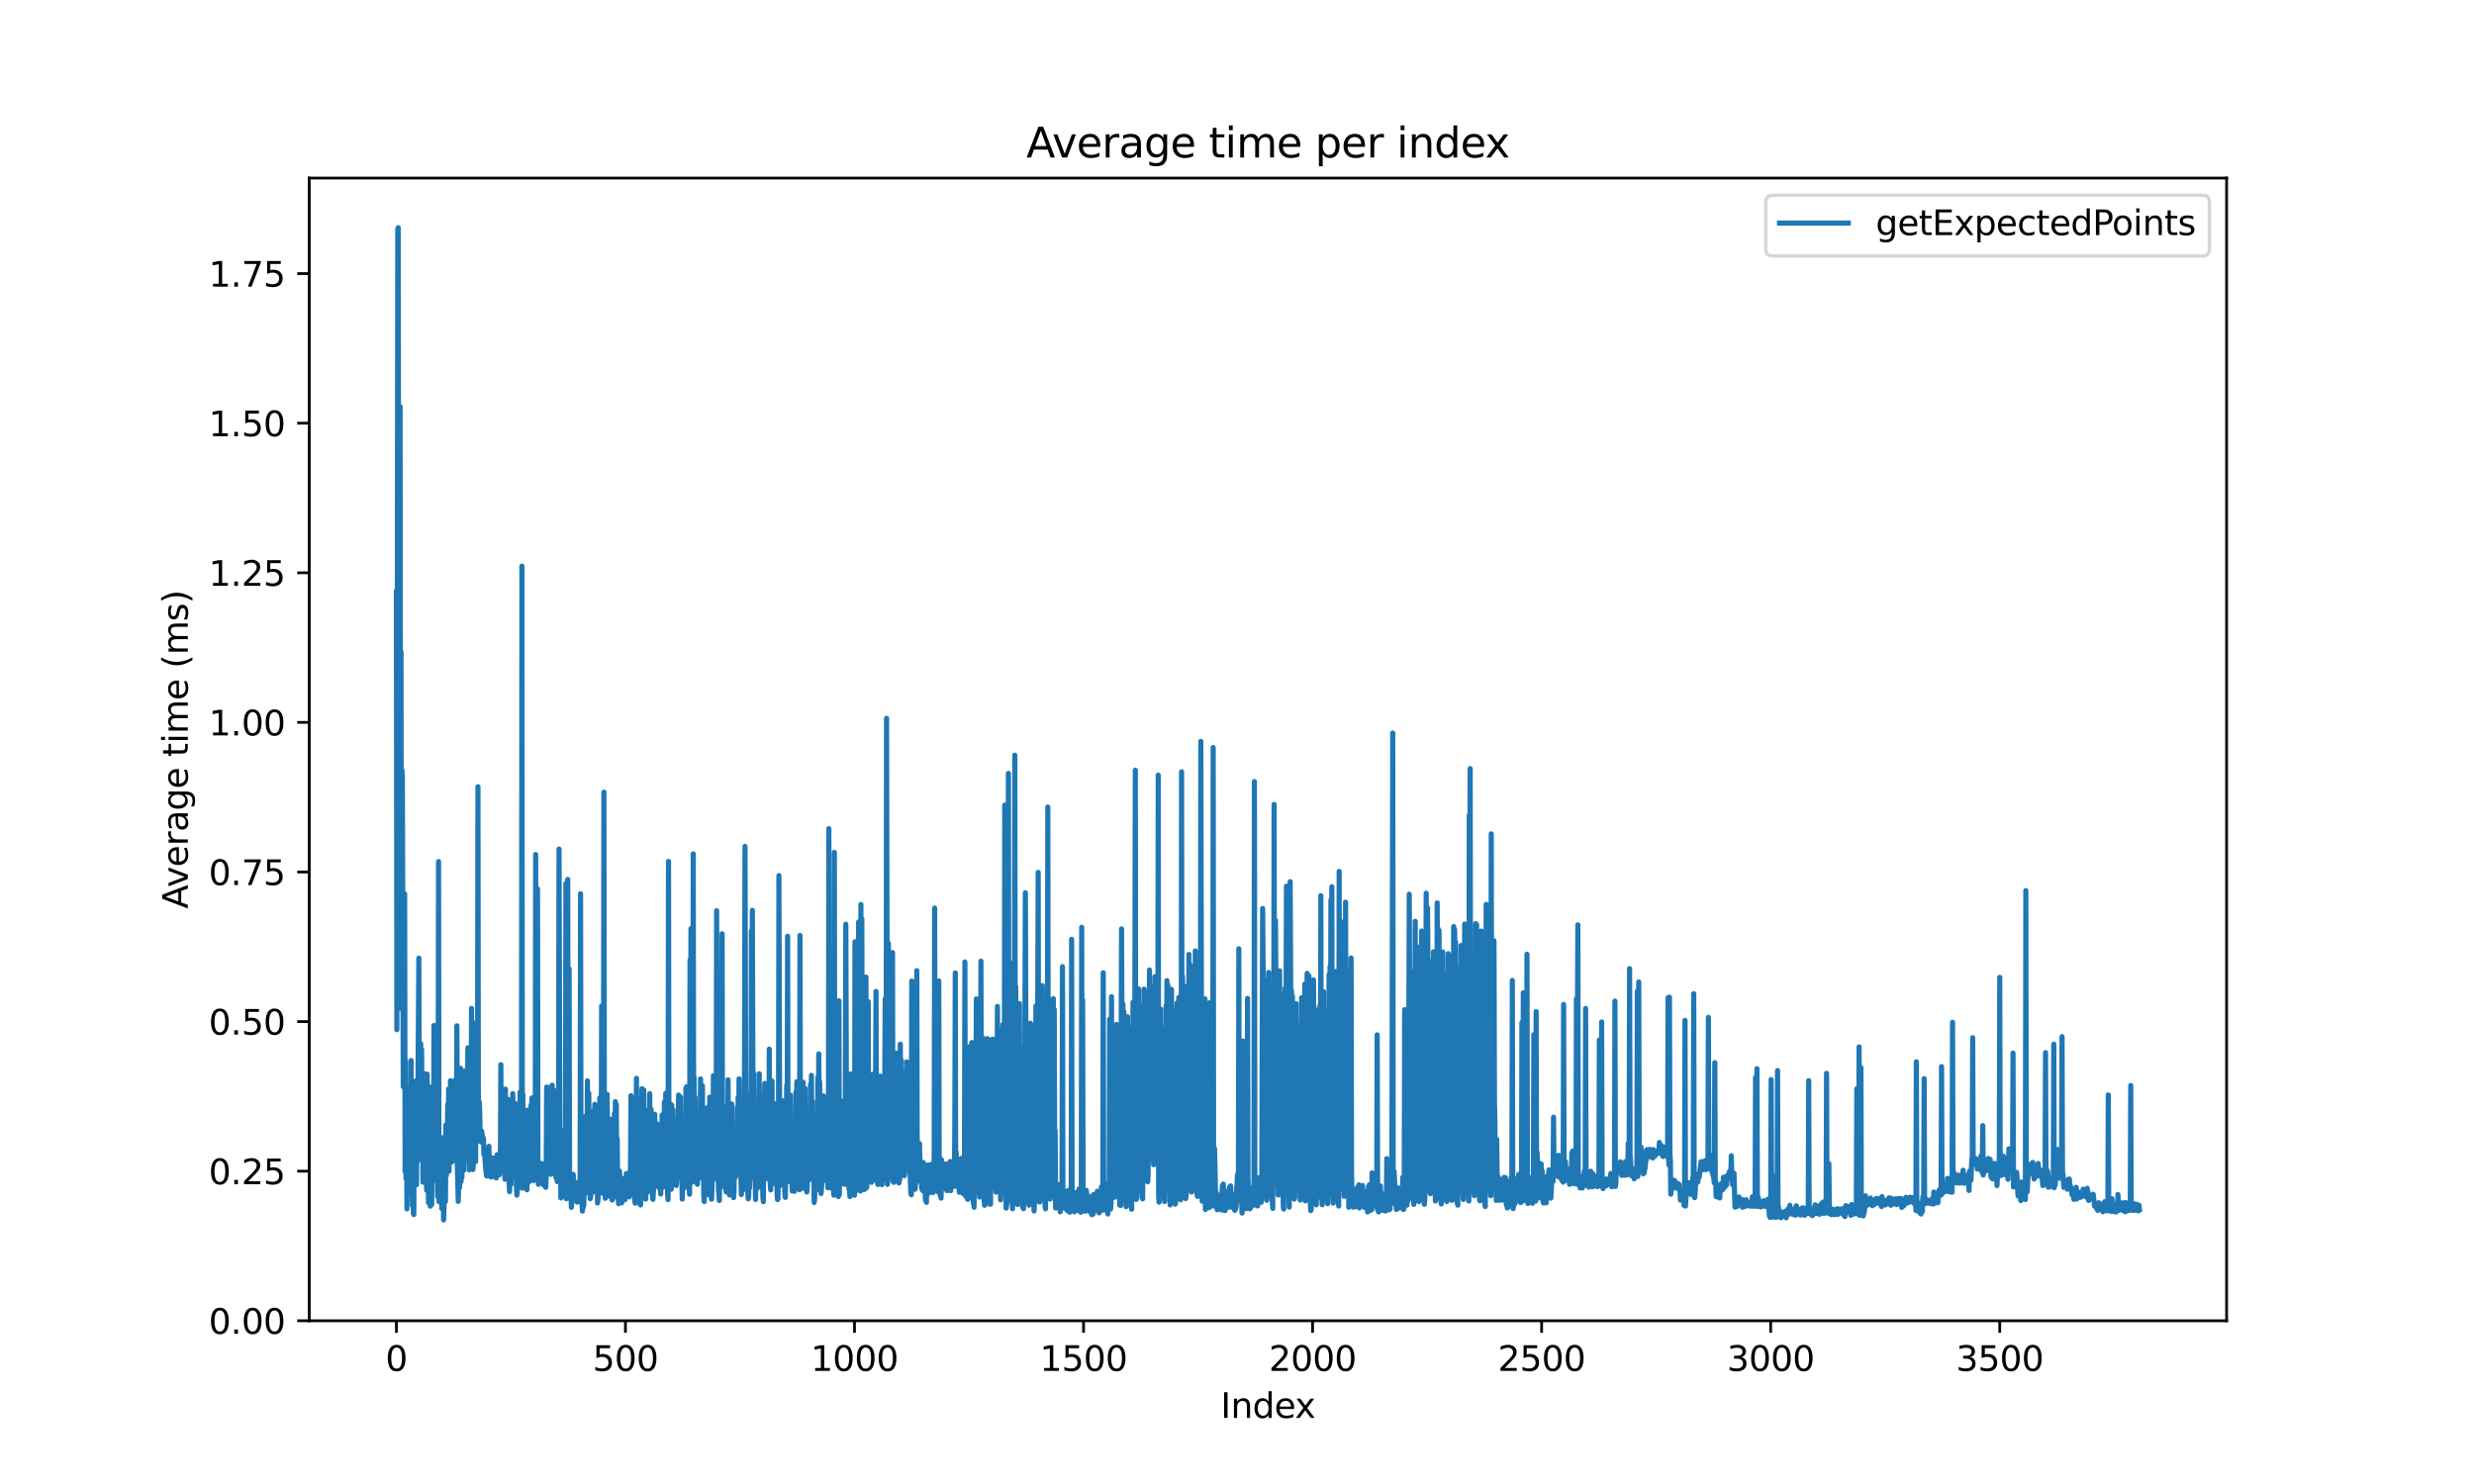 <?xml version="1.0" encoding="utf-8" standalone="no"?>
<!DOCTYPE svg PUBLIC "-//W3C//DTD SVG 1.1//EN"
  "http://www.w3.org/Graphics/SVG/1.1/DTD/svg11.dtd">
<svg xmlns:xlink="http://www.w3.org/1999/xlink" width="720pt" height="432pt" viewBox="0 0 720 432" xmlns="http://www.w3.org/2000/svg" version="1.1">
 <defs>
  <style type="text/css">*{stroke-linejoin: round; stroke-linecap: butt}</style>
 </defs>
 <g id="figure_1">
  <g id="patch_1">
   <path d="M 0 432 
L 720 432 
L 720 0 
L 0 0 
z
" style="fill: #ffffff"/>
  </g>
  <g id="axes_1">
   <g id="patch_2">
    <path d="M 90 384.48 
L 648 384.48 
L 648 51.84 
L 90 51.84 
z
" style="fill: #ffffff"/>
   </g>
   <g id="matplotlib.axis_1">
    <g id="xtick_1">
     <g id="line2d_1">
      <defs>
       <path id="mf81f177a8e" d="M 0 0 
L 0 3.5 
" style="stroke: #000000; stroke-width: 0.8"/>
      </defs>
      <g>
       <use xlink:href="#mf81f177a8e" x="115.364" y="384.48" style="stroke: #000000; stroke-width: 0.8"/>
      </g>
     </g>
     <g id="text_1">
      <!-- 0 -->
      <g transform="translate(112.182 399.078) scale(0.1 -0.1)">
       <defs>
        <path id="DejaVuSans-30" d="M 2034 4250 
Q 1547 4250 1301 3770 
Q 1056 3291 1056 2328 
Q 1056 1369 1301 889 
Q 1547 409 2034 409 
Q 2525 409 2770 889 
Q 3016 1369 3016 2328 
Q 3016 3291 2770 3770 
Q 2525 4250 2034 4250 
z
M 2034 4750 
Q 2819 4750 3233 4129 
Q 3647 3509 3647 2328 
Q 3647 1150 3233 529 
Q 2819 -91 2034 -91 
Q 1250 -91 836 529 
Q 422 1150 422 2328 
Q 422 3509 836 4129 
Q 1250 4750 2034 4750 
z
" transform="scale(0.016)"/>
       </defs>
       <use xlink:href="#DejaVuSans-30"/>
      </g>
     </g>
    </g>
    <g id="xtick_2">
     <g id="line2d_2">
      <g>
       <use xlink:href="#mf81f177a8e" x="182.022" y="384.48" style="stroke: #000000; stroke-width: 0.8"/>
      </g>
     </g>
     <g id="text_2">
      <!-- 500 -->
      <g transform="translate(172.479 399.078) scale(0.1 -0.1)">
       <defs>
        <path id="DejaVuSans-35" d="M 691 4666 
L 3169 4666 
L 3169 4134 
L 1269 4134 
L 1269 2991 
Q 1406 3038 1543 3061 
Q 1681 3084 1819 3084 
Q 2600 3084 3056 2656 
Q 3513 2228 3513 1497 
Q 3513 744 3044 326 
Q 2575 -91 1722 -91 
Q 1428 -91 1123 -41 
Q 819 9 494 109 
L 494 744 
Q 775 591 1075 516 
Q 1375 441 1709 441 
Q 2250 441 2565 725 
Q 2881 1009 2881 1497 
Q 2881 1984 2565 2268 
Q 2250 2553 1709 2553 
Q 1456 2553 1204 2497 
Q 953 2441 691 2322 
L 691 4666 
z
" transform="scale(0.016)"/>
       </defs>
       <use xlink:href="#DejaVuSans-35"/>
       <use xlink:href="#DejaVuSans-30" transform="translate(63.623 0)"/>
       <use xlink:href="#DejaVuSans-30" transform="translate(127.246 0)"/>
      </g>
     </g>
    </g>
    <g id="xtick_3">
     <g id="line2d_3">
      <g>
       <use xlink:href="#mf81f177a8e" x="248.681" y="384.48" style="stroke: #000000; stroke-width: 0.8"/>
      </g>
     </g>
     <g id="text_3">
      <!-- 1000 -->
      <g transform="translate(235.956 399.078) scale(0.1 -0.1)">
       <defs>
        <path id="DejaVuSans-31" d="M 794 531 
L 1825 531 
L 1825 4091 
L 703 3866 
L 703 4441 
L 1819 4666 
L 2450 4666 
L 2450 531 
L 3481 531 
L 3481 0 
L 794 0 
L 794 531 
z
" transform="scale(0.016)"/>
       </defs>
       <use xlink:href="#DejaVuSans-31"/>
       <use xlink:href="#DejaVuSans-30" transform="translate(63.623 0)"/>
       <use xlink:href="#DejaVuSans-30" transform="translate(127.246 0)"/>
       <use xlink:href="#DejaVuSans-30" transform="translate(190.869 0)"/>
      </g>
     </g>
    </g>
    <g id="xtick_4">
     <g id="line2d_4">
      <g>
       <use xlink:href="#mf81f177a8e" x="315.34" y="384.48" style="stroke: #000000; stroke-width: 0.8"/>
      </g>
     </g>
     <g id="text_4">
      <!-- 1500 -->
      <g transform="translate(302.615 399.078) scale(0.1 -0.1)">
       <use xlink:href="#DejaVuSans-31"/>
       <use xlink:href="#DejaVuSans-35" transform="translate(63.623 0)"/>
       <use xlink:href="#DejaVuSans-30" transform="translate(127.246 0)"/>
       <use xlink:href="#DejaVuSans-30" transform="translate(190.869 0)"/>
      </g>
     </g>
    </g>
    <g id="xtick_5">
     <g id="line2d_5">
      <g>
       <use xlink:href="#mf81f177a8e" x="381.998" y="384.48" style="stroke: #000000; stroke-width: 0.8"/>
      </g>
     </g>
     <g id="text_5">
      <!-- 2000 -->
      <g transform="translate(369.273 399.078) scale(0.1 -0.1)">
       <defs>
        <path id="DejaVuSans-32" d="M 1228 531 
L 3431 531 
L 3431 0 
L 469 0 
L 469 531 
Q 828 903 1448 1529 
Q 2069 2156 2228 2338 
Q 2531 2678 2651 2914 
Q 2772 3150 2772 3378 
Q 2772 3750 2511 3984 
Q 2250 4219 1831 4219 
Q 1534 4219 1204 4116 
Q 875 4013 500 3803 
L 500 4441 
Q 881 4594 1212 4672 
Q 1544 4750 1819 4750 
Q 2544 4750 2975 4387 
Q 3406 4025 3406 3419 
Q 3406 3131 3298 2873 
Q 3191 2616 2906 2266 
Q 2828 2175 2409 1742 
Q 1991 1309 1228 531 
z
" transform="scale(0.016)"/>
       </defs>
       <use xlink:href="#DejaVuSans-32"/>
       <use xlink:href="#DejaVuSans-30" transform="translate(63.623 0)"/>
       <use xlink:href="#DejaVuSans-30" transform="translate(127.246 0)"/>
       <use xlink:href="#DejaVuSans-30" transform="translate(190.869 0)"/>
      </g>
     </g>
    </g>
    <g id="xtick_6">
     <g id="line2d_6">
      <g>
       <use xlink:href="#mf81f177a8e" x="448.657" y="384.48" style="stroke: #000000; stroke-width: 0.8"/>
      </g>
     </g>
     <g id="text_6">
      <!-- 2500 -->
      <g transform="translate(435.932 399.078) scale(0.1 -0.1)">
       <use xlink:href="#DejaVuSans-32"/>
       <use xlink:href="#DejaVuSans-35" transform="translate(63.623 0)"/>
       <use xlink:href="#DejaVuSans-30" transform="translate(127.246 0)"/>
       <use xlink:href="#DejaVuSans-30" transform="translate(190.869 0)"/>
      </g>
     </g>
    </g>
    <g id="xtick_7">
     <g id="line2d_7">
      <g>
       <use xlink:href="#mf81f177a8e" x="515.316" y="384.48" style="stroke: #000000; stroke-width: 0.8"/>
      </g>
     </g>
     <g id="text_7">
      <!-- 3000 -->
      <g transform="translate(502.591 399.078) scale(0.1 -0.1)">
       <defs>
        <path id="DejaVuSans-33" d="M 2597 2516 
Q 3050 2419 3304 2112 
Q 3559 1806 3559 1356 
Q 3559 666 3084 287 
Q 2609 -91 1734 -91 
Q 1441 -91 1130 -33 
Q 819 25 488 141 
L 488 750 
Q 750 597 1062 519 
Q 1375 441 1716 441 
Q 2309 441 2620 675 
Q 2931 909 2931 1356 
Q 2931 1769 2642 2001 
Q 2353 2234 1838 2234 
L 1294 2234 
L 1294 2753 
L 1863 2753 
Q 2328 2753 2575 2939 
Q 2822 3125 2822 3475 
Q 2822 3834 2567 4026 
Q 2313 4219 1838 4219 
Q 1578 4219 1281 4162 
Q 984 4106 628 3988 
L 628 4550 
Q 988 4650 1302 4700 
Q 1616 4750 1894 4750 
Q 2613 4750 3031 4423 
Q 3450 4097 3450 3541 
Q 3450 3153 3228 2886 
Q 3006 2619 2597 2516 
z
" transform="scale(0.016)"/>
       </defs>
       <use xlink:href="#DejaVuSans-33"/>
       <use xlink:href="#DejaVuSans-30" transform="translate(63.623 0)"/>
       <use xlink:href="#DejaVuSans-30" transform="translate(127.246 0)"/>
       <use xlink:href="#DejaVuSans-30" transform="translate(190.869 0)"/>
      </g>
     </g>
    </g>
    <g id="xtick_8">
     <g id="line2d_8">
      <g>
       <use xlink:href="#mf81f177a8e" x="581.975" y="384.48" style="stroke: #000000; stroke-width: 0.8"/>
      </g>
     </g>
     <g id="text_8">
      <!-- 3500 -->
      <g transform="translate(569.25 399.078) scale(0.1 -0.1)">
       <use xlink:href="#DejaVuSans-33"/>
       <use xlink:href="#DejaVuSans-35" transform="translate(63.623 0)"/>
       <use xlink:href="#DejaVuSans-30" transform="translate(127.246 0)"/>
       <use xlink:href="#DejaVuSans-30" transform="translate(190.869 0)"/>
      </g>
     </g>
    </g>
    <g id="text_9">
     <!-- Index -->
     <g transform="translate(355.234 412.757) scale(0.1 -0.1)">
      <defs>
       <path id="DejaVuSans-49" d="M 628 4666 
L 1259 4666 
L 1259 0 
L 628 0 
L 628 4666 
z
" transform="scale(0.016)"/>
       <path id="DejaVuSans-6e" d="M 3513 2113 
L 3513 0 
L 2938 0 
L 2938 2094 
Q 2938 2591 2744 2837 
Q 2550 3084 2163 3084 
Q 1697 3084 1428 2787 
Q 1159 2491 1159 1978 
L 1159 0 
L 581 0 
L 581 3500 
L 1159 3500 
L 1159 2956 
Q 1366 3272 1645 3428 
Q 1925 3584 2291 3584 
Q 2894 3584 3203 3211 
Q 3513 2838 3513 2113 
z
" transform="scale(0.016)"/>
       <path id="DejaVuSans-64" d="M 2906 2969 
L 2906 4863 
L 3481 4863 
L 3481 0 
L 2906 0 
L 2906 525 
Q 2725 213 2448 61 
Q 2172 -91 1784 -91 
Q 1150 -91 751 415 
Q 353 922 353 1747 
Q 353 2572 751 3078 
Q 1150 3584 1784 3584 
Q 2172 3584 2448 3432 
Q 2725 3281 2906 2969 
z
M 947 1747 
Q 947 1113 1208 752 
Q 1469 391 1925 391 
Q 2381 391 2643 752 
Q 2906 1113 2906 1747 
Q 2906 2381 2643 2742 
Q 2381 3103 1925 3103 
Q 1469 3103 1208 2742 
Q 947 2381 947 1747 
z
" transform="scale(0.016)"/>
       <path id="DejaVuSans-65" d="M 3597 1894 
L 3597 1613 
L 953 1613 
Q 991 1019 1311 708 
Q 1631 397 2203 397 
Q 2534 397 2845 478 
Q 3156 559 3463 722 
L 3463 178 
Q 3153 47 2828 -22 
Q 2503 -91 2169 -91 
Q 1331 -91 842 396 
Q 353 884 353 1716 
Q 353 2575 817 3079 
Q 1281 3584 2069 3584 
Q 2775 3584 3186 3129 
Q 3597 2675 3597 1894 
z
M 3022 2063 
Q 3016 2534 2758 2815 
Q 2500 3097 2075 3097 
Q 1594 3097 1305 2825 
Q 1016 2553 972 2059 
L 3022 2063 
z
" transform="scale(0.016)"/>
       <path id="DejaVuSans-78" d="M 3513 3500 
L 2247 1797 
L 3578 0 
L 2900 0 
L 1881 1375 
L 863 0 
L 184 0 
L 1544 1831 
L 300 3500 
L 978 3500 
L 1906 2253 
L 2834 3500 
L 3513 3500 
z
" transform="scale(0.016)"/>
      </defs>
      <use xlink:href="#DejaVuSans-49"/>
      <use xlink:href="#DejaVuSans-6e" transform="translate(29.492 0)"/>
      <use xlink:href="#DejaVuSans-64" transform="translate(92.871 0)"/>
      <use xlink:href="#DejaVuSans-65" transform="translate(156.348 0)"/>
      <use xlink:href="#DejaVuSans-78" transform="translate(216.121 0)"/>
     </g>
    </g>
   </g>
   <g id="matplotlib.axis_2">
    <g id="ytick_1">
     <g id="line2d_9">
      <defs>
       <path id="m27dbd85704" d="M 0 0 
L -3.5 0 
" style="stroke: #000000; stroke-width: 0.8"/>
      </defs>
      <g>
       <use xlink:href="#m27dbd85704" x="90" y="384.48" style="stroke: #000000; stroke-width: 0.8"/>
      </g>
     </g>
     <g id="text_10">
      <!-- 0.00 -->
      <g transform="translate(60.734 388.279) scale(0.1 -0.1)">
       <defs>
        <path id="DejaVuSans-2e" d="M 684 794 
L 1344 794 
L 1344 0 
L 684 0 
L 684 794 
z
" transform="scale(0.016)"/>
       </defs>
       <use xlink:href="#DejaVuSans-30"/>
       <use xlink:href="#DejaVuSans-2e" transform="translate(63.623 0)"/>
       <use xlink:href="#DejaVuSans-30" transform="translate(95.41 0)"/>
       <use xlink:href="#DejaVuSans-30" transform="translate(159.033 0)"/>
      </g>
     </g>
    </g>
    <g id="ytick_2">
     <g id="line2d_10">
      <g>
       <use xlink:href="#m27dbd85704" x="90" y="340.932" style="stroke: #000000; stroke-width: 0.8"/>
      </g>
     </g>
     <g id="text_11">
      <!-- 0.25 -->
      <g transform="translate(60.734 344.731) scale(0.1 -0.1)">
       <use xlink:href="#DejaVuSans-30"/>
       <use xlink:href="#DejaVuSans-2e" transform="translate(63.623 0)"/>
       <use xlink:href="#DejaVuSans-32" transform="translate(95.41 0)"/>
       <use xlink:href="#DejaVuSans-35" transform="translate(159.033 0)"/>
      </g>
     </g>
    </g>
    <g id="ytick_3">
     <g id="line2d_11">
      <g>
       <use xlink:href="#m27dbd85704" x="90" y="297.384" style="stroke: #000000; stroke-width: 0.8"/>
      </g>
     </g>
     <g id="text_12">
      <!-- 0.50 -->
      <g transform="translate(60.734 301.184) scale(0.1 -0.1)">
       <use xlink:href="#DejaVuSans-30"/>
       <use xlink:href="#DejaVuSans-2e" transform="translate(63.623 0)"/>
       <use xlink:href="#DejaVuSans-35" transform="translate(95.41 0)"/>
       <use xlink:href="#DejaVuSans-30" transform="translate(159.033 0)"/>
      </g>
     </g>
    </g>
    <g id="ytick_4">
     <g id="line2d_12">
      <g>
       <use xlink:href="#m27dbd85704" x="90" y="253.837" style="stroke: #000000; stroke-width: 0.8"/>
      </g>
     </g>
     <g id="text_13">
      <!-- 0.75 -->
      <g transform="translate(60.734 257.636) scale(0.1 -0.1)">
       <defs>
        <path id="DejaVuSans-37" d="M 525 4666 
L 3525 4666 
L 3525 4397 
L 1831 0 
L 1172 0 
L 2766 4134 
L 525 4134 
L 525 4666 
z
" transform="scale(0.016)"/>
       </defs>
       <use xlink:href="#DejaVuSans-30"/>
       <use xlink:href="#DejaVuSans-2e" transform="translate(63.623 0)"/>
       <use xlink:href="#DejaVuSans-37" transform="translate(95.41 0)"/>
       <use xlink:href="#DejaVuSans-35" transform="translate(159.033 0)"/>
      </g>
     </g>
    </g>
    <g id="ytick_5">
     <g id="line2d_13">
      <g>
       <use xlink:href="#m27dbd85704" x="90" y="210.289" style="stroke: #000000; stroke-width: 0.8"/>
      </g>
     </g>
     <g id="text_14">
      <!-- 1.00 -->
      <g transform="translate(60.734 214.088) scale(0.1 -0.1)">
       <use xlink:href="#DejaVuSans-31"/>
       <use xlink:href="#DejaVuSans-2e" transform="translate(63.623 0)"/>
       <use xlink:href="#DejaVuSans-30" transform="translate(95.41 0)"/>
       <use xlink:href="#DejaVuSans-30" transform="translate(159.033 0)"/>
      </g>
     </g>
    </g>
    <g id="ytick_6">
     <g id="line2d_14">
      <g>
       <use xlink:href="#m27dbd85704" x="90" y="166.741" style="stroke: #000000; stroke-width: 0.8"/>
      </g>
     </g>
     <g id="text_15">
      <!-- 1.25 -->
      <g transform="translate(60.734 170.54) scale(0.1 -0.1)">
       <use xlink:href="#DejaVuSans-31"/>
       <use xlink:href="#DejaVuSans-2e" transform="translate(63.623 0)"/>
       <use xlink:href="#DejaVuSans-32" transform="translate(95.41 0)"/>
       <use xlink:href="#DejaVuSans-35" transform="translate(159.033 0)"/>
      </g>
     </g>
    </g>
    <g id="ytick_7">
     <g id="line2d_15">
      <g>
       <use xlink:href="#m27dbd85704" x="90" y="123.193" style="stroke: #000000; stroke-width: 0.8"/>
      </g>
     </g>
     <g id="text_16">
      <!-- 1.50 -->
      <g transform="translate(60.734 126.992) scale(0.1 -0.1)">
       <use xlink:href="#DejaVuSans-31"/>
       <use xlink:href="#DejaVuSans-2e" transform="translate(63.623 0)"/>
       <use xlink:href="#DejaVuSans-35" transform="translate(95.41 0)"/>
       <use xlink:href="#DejaVuSans-30" transform="translate(159.033 0)"/>
      </g>
     </g>
    </g>
    <g id="ytick_8">
     <g id="line2d_16">
      <g>
       <use xlink:href="#m27dbd85704" x="90" y="79.645" style="stroke: #000000; stroke-width: 0.8"/>
      </g>
     </g>
     <g id="text_17">
      <!-- 1.75 -->
      <g transform="translate(60.734 83.445) scale(0.1 -0.1)">
       <use xlink:href="#DejaVuSans-31"/>
       <use xlink:href="#DejaVuSans-2e" transform="translate(63.623 0)"/>
       <use xlink:href="#DejaVuSans-37" transform="translate(95.41 0)"/>
       <use xlink:href="#DejaVuSans-35" transform="translate(159.033 0)"/>
      </g>
     </g>
    </g>
    <g id="text_18">
     <!-- Average time (ms) -->
     <g transform="translate(54.655 264.544) rotate(-90) scale(0.1 -0.1)">
      <defs>
       <path id="DejaVuSans-41" d="M 2188 4044 
L 1331 1722 
L 3047 1722 
L 2188 4044 
z
M 1831 4666 
L 2547 4666 
L 4325 0 
L 3669 0 
L 3244 1197 
L 1141 1197 
L 716 0 
L 50 0 
L 1831 4666 
z
" transform="scale(0.016)"/>
       <path id="DejaVuSans-76" d="M 191 3500 
L 800 3500 
L 1894 563 
L 2988 3500 
L 3597 3500 
L 2284 0 
L 1503 0 
L 191 3500 
z
" transform="scale(0.016)"/>
       <path id="DejaVuSans-72" d="M 2631 2963 
Q 2534 3019 2420 3045 
Q 2306 3072 2169 3072 
Q 1681 3072 1420 2755 
Q 1159 2438 1159 1844 
L 1159 0 
L 581 0 
L 581 3500 
L 1159 3500 
L 1159 2956 
Q 1341 3275 1631 3429 
Q 1922 3584 2338 3584 
Q 2397 3584 2469 3576 
Q 2541 3569 2628 3553 
L 2631 2963 
z
" transform="scale(0.016)"/>
       <path id="DejaVuSans-61" d="M 2194 1759 
Q 1497 1759 1228 1600 
Q 959 1441 959 1056 
Q 959 750 1161 570 
Q 1363 391 1709 391 
Q 2188 391 2477 730 
Q 2766 1069 2766 1631 
L 2766 1759 
L 2194 1759 
z
M 3341 1997 
L 3341 0 
L 2766 0 
L 2766 531 
Q 2569 213 2275 61 
Q 1981 -91 1556 -91 
Q 1019 -91 701 211 
Q 384 513 384 1019 
Q 384 1609 779 1909 
Q 1175 2209 1959 2209 
L 2766 2209 
L 2766 2266 
Q 2766 2663 2505 2880 
Q 2244 3097 1772 3097 
Q 1472 3097 1187 3025 
Q 903 2953 641 2809 
L 641 3341 
Q 956 3463 1253 3523 
Q 1550 3584 1831 3584 
Q 2591 3584 2966 3190 
Q 3341 2797 3341 1997 
z
" transform="scale(0.016)"/>
       <path id="DejaVuSans-67" d="M 2906 1791 
Q 2906 2416 2648 2759 
Q 2391 3103 1925 3103 
Q 1463 3103 1205 2759 
Q 947 2416 947 1791 
Q 947 1169 1205 825 
Q 1463 481 1925 481 
Q 2391 481 2648 825 
Q 2906 1169 2906 1791 
z
M 3481 434 
Q 3481 -459 3084 -895 
Q 2688 -1331 1869 -1331 
Q 1566 -1331 1297 -1286 
Q 1028 -1241 775 -1147 
L 775 -588 
Q 1028 -725 1275 -790 
Q 1522 -856 1778 -856 
Q 2344 -856 2625 -561 
Q 2906 -266 2906 331 
L 2906 616 
Q 2728 306 2450 153 
Q 2172 0 1784 0 
Q 1141 0 747 490 
Q 353 981 353 1791 
Q 353 2603 747 3093 
Q 1141 3584 1784 3584 
Q 2172 3584 2450 3431 
Q 2728 3278 2906 2969 
L 2906 3500 
L 3481 3500 
L 3481 434 
z
" transform="scale(0.016)"/>
       <path id="DejaVuSans-20" transform="scale(0.016)"/>
       <path id="DejaVuSans-74" d="M 1172 4494 
L 1172 3500 
L 2356 3500 
L 2356 3053 
L 1172 3053 
L 1172 1153 
Q 1172 725 1289 603 
Q 1406 481 1766 481 
L 2356 481 
L 2356 0 
L 1766 0 
Q 1100 0 847 248 
Q 594 497 594 1153 
L 594 3053 
L 172 3053 
L 172 3500 
L 594 3500 
L 594 4494 
L 1172 4494 
z
" transform="scale(0.016)"/>
       <path id="DejaVuSans-69" d="M 603 3500 
L 1178 3500 
L 1178 0 
L 603 0 
L 603 3500 
z
M 603 4863 
L 1178 4863 
L 1178 4134 
L 603 4134 
L 603 4863 
z
" transform="scale(0.016)"/>
       <path id="DejaVuSans-6d" d="M 3328 2828 
Q 3544 3216 3844 3400 
Q 4144 3584 4550 3584 
Q 5097 3584 5394 3201 
Q 5691 2819 5691 2113 
L 5691 0 
L 5113 0 
L 5113 2094 
Q 5113 2597 4934 2840 
Q 4756 3084 4391 3084 
Q 3944 3084 3684 2787 
Q 3425 2491 3425 1978 
L 3425 0 
L 2847 0 
L 2847 2094 
Q 2847 2600 2669 2842 
Q 2491 3084 2119 3084 
Q 1678 3084 1418 2786 
Q 1159 2488 1159 1978 
L 1159 0 
L 581 0 
L 581 3500 
L 1159 3500 
L 1159 2956 
Q 1356 3278 1631 3431 
Q 1906 3584 2284 3584 
Q 2666 3584 2933 3390 
Q 3200 3197 3328 2828 
z
" transform="scale(0.016)"/>
       <path id="DejaVuSans-28" d="M 1984 4856 
Q 1566 4138 1362 3434 
Q 1159 2731 1159 2009 
Q 1159 1288 1364 580 
Q 1569 -128 1984 -844 
L 1484 -844 
Q 1016 -109 783 600 
Q 550 1309 550 2009 
Q 550 2706 781 3412 
Q 1013 4119 1484 4856 
L 1984 4856 
z
" transform="scale(0.016)"/>
       <path id="DejaVuSans-73" d="M 2834 3397 
L 2834 2853 
Q 2591 2978 2328 3040 
Q 2066 3103 1784 3103 
Q 1356 3103 1142 2972 
Q 928 2841 928 2578 
Q 928 2378 1081 2264 
Q 1234 2150 1697 2047 
L 1894 2003 
Q 2506 1872 2764 1633 
Q 3022 1394 3022 966 
Q 3022 478 2636 193 
Q 2250 -91 1575 -91 
Q 1294 -91 989 -36 
Q 684 19 347 128 
L 347 722 
Q 666 556 975 473 
Q 1284 391 1588 391 
Q 1994 391 2212 530 
Q 2431 669 2431 922 
Q 2431 1156 2273 1281 
Q 2116 1406 1581 1522 
L 1381 1569 
Q 847 1681 609 1914 
Q 372 2147 372 2553 
Q 372 3047 722 3315 
Q 1072 3584 1716 3584 
Q 2034 3584 2315 3537 
Q 2597 3491 2834 3397 
z
" transform="scale(0.016)"/>
       <path id="DejaVuSans-29" d="M 513 4856 
L 1013 4856 
Q 1481 4119 1714 3412 
Q 1947 2706 1947 2009 
Q 1947 1309 1714 600 
Q 1481 -109 1013 -844 
L 513 -844 
Q 928 -128 1133 580 
Q 1338 1288 1338 2009 
Q 1338 2731 1133 3434 
Q 928 4138 513 4856 
z
" transform="scale(0.016)"/>
      </defs>
      <use xlink:href="#DejaVuSans-41"/>
      <use xlink:href="#DejaVuSans-76" transform="translate(62.533 0)"/>
      <use xlink:href="#DejaVuSans-65" transform="translate(121.713 0)"/>
      <use xlink:href="#DejaVuSans-72" transform="translate(183.236 0)"/>
      <use xlink:href="#DejaVuSans-61" transform="translate(224.35 0)"/>
      <use xlink:href="#DejaVuSans-67" transform="translate(285.629 0)"/>
      <use xlink:href="#DejaVuSans-65" transform="translate(349.105 0)"/>
      <use xlink:href="#DejaVuSans-20" transform="translate(410.629 0)"/>
      <use xlink:href="#DejaVuSans-74" transform="translate(442.416 0)"/>
      <use xlink:href="#DejaVuSans-69" transform="translate(481.625 0)"/>
      <use xlink:href="#DejaVuSans-6d" transform="translate(509.408 0)"/>
      <use xlink:href="#DejaVuSans-65" transform="translate(606.82 0)"/>
      <use xlink:href="#DejaVuSans-20" transform="translate(668.344 0)"/>
      <use xlink:href="#DejaVuSans-28" transform="translate(700.131 0)"/>
      <use xlink:href="#DejaVuSans-6d" transform="translate(739.145 0)"/>
      <use xlink:href="#DejaVuSans-73" transform="translate(836.557 0)"/>
      <use xlink:href="#DejaVuSans-29" transform="translate(888.656 0)"/>
     </g>
    </g>
   </g>
   <g id="line2d_17">
    <path d="M 115.364 172.353 
L 115.497 299.746 
L 115.764 66.572 
L 115.897 66.282 
L 116.03 180.13 
L 116.164 166.042 
L 116.297 260.328 
L 116.43 118.328 
L 116.563 250.919 
L 116.697 189.678 
L 116.83 293.654 
L 116.963 224.148 
L 117.097 226.197 
L 117.363 316.335 
L 117.497 288.776 
L 117.63 305.458 
L 117.763 260.194 
L 117.897 340.994 
L 118.03 308.776 
L 118.163 343.055 
L 118.297 318.321 
L 118.43 351.929 
L 118.563 320.806 
L 118.697 345.064 
L 118.83 316.885 
L 118.963 338.197 
L 119.097 325.249 
L 119.23 341.561 
L 119.363 322.86 
L 119.496 346.959 
L 119.63 308.727 
L 119.763 347.753 
L 119.896 334.708 
L 120.03 350.95 
L 120.163 325.639 
L 120.296 353.161 
L 120.43 353.561 
L 120.563 326.398 
L 120.696 339.078 
L 120.83 320.664 
L 120.963 343.036 
L 121.096 314.619 
L 121.23 344.879 
L 121.363 318.861 
L 121.496 337.336 
L 121.896 278.918 
L 122.03 327.316 
L 122.163 304.442 
L 122.296 337.625 
L 122.429 303.785 
L 122.563 329.652 
L 122.696 305.433 
L 122.829 329.872 
L 122.963 319.925 
L 123.096 344.144 
L 123.229 312.4 
L 123.363 342.81 
L 123.496 319.794 
L 123.629 342.416 
L 123.763 320.327 
L 123.896 339.139 
L 124.029 317.732 
L 124.163 346.49 
L 124.296 312.645 
L 124.429 342.214 
L 124.563 322.918 
L 124.696 350.126 
L 124.829 316.275 
L 124.962 349.297 
L 125.096 324.533 
L 125.229 351.126 
L 125.362 344.508 
L 125.496 318.237 
L 125.629 350.65 
L 125.762 326.062 
L 125.896 340.998 
L 126.029 322.745 
L 126.162 342.327 
L 126.296 298.509 
L 126.429 343.651 
L 126.562 304.313 
L 126.696 336.845 
L 126.829 317.212 
L 126.962 343.527 
L 127.096 330.631 
L 127.362 348.368 
L 127.496 337.43 
L 127.629 250.805 
L 127.762 349.804 
L 127.895 334.462 
L 128.029 348.428 
L 128.162 333.755 
L 128.295 347.905 
L 128.429 334.542 
L 128.562 351.79 
L 128.695 331.197 
L 128.829 351.103 
L 128.962 339.704 
L 129.095 355.132 
L 129.229 351.6 
L 129.362 335.599 
L 129.495 349.102 
L 129.629 349.818 
L 129.762 327.475 
L 129.895 342.208 
L 130.029 327.591 
L 130.162 337.949 
L 130.295 321.439 
L 130.429 337.254 
L 130.562 317 
L 130.695 340.965 
L 130.828 317.577 
L 130.962 336.81 
L 131.095 314.61 
L 131.228 335.349 
L 131.362 333.15 
L 131.495 338.237 
L 131.628 335.622 
L 131.762 337.935 
L 131.895 315.836 
L 132.028 336.951 
L 132.162 319.247 
L 132.295 337.359 
L 132.428 314.425 
L 132.562 337.573 
L 132.695 318.164 
L 132.828 334.352 
L 132.962 298.61 
L 133.095 339.024 
L 133.361 349.72 
L 133.495 344.29 
L 133.628 315.887 
L 133.761 345.698 
L 133.895 341.23 
L 134.028 310.981 
L 134.161 343.998 
L 134.295 318.465 
L 134.428 342.829 
L 134.561 317.453 
L 134.695 337.69 
L 134.828 317.12 
L 134.961 340.698 
L 135.095 311.987 
L 135.228 333.498 
L 135.361 311.701 
L 135.495 335.683 
L 135.761 336.746 
L 135.895 337.495 
L 136.028 334.626 
L 136.161 305.031 
L 136.294 332.222 
L 136.428 313.473 
L 136.561 340.543 
L 136.694 316.948 
L 136.828 339.097 
L 136.961 321.243 
L 137.094 338.216 
L 137.228 293.541 
L 137.361 332.985 
L 137.628 340.453 
L 137.761 338.606 
L 137.894 316.977 
L 138.161 329.053 
L 138.294 316.944 
L 138.428 338.115 
L 138.561 297.695 
L 138.827 328.415 
L 138.961 322.484 
L 139.094 229.006 
L 139.227 331.029 
L 139.361 330.421 
L 139.494 320.859 
L 139.627 324.536 
L 139.761 331.626 
L 139.894 332.391 
L 140.161 329.257 
L 140.561 331.718 
L 140.694 331.37 
L 140.827 336.014 
L 140.961 334.755 
L 141.361 340.421 
L 141.627 342.329 
L 141.76 338.658 
L 141.894 339.712 
L 142.294 333.687 
L 142.427 338.742 
L 142.56 338.021 
L 142.827 342.627 
L 142.96 338.894 
L 143.227 342.529 
L 143.36 337.16 
L 143.494 337.099 
L 143.894 339.622 
L 144.027 340.165 
L 144.16 342.263 
L 144.294 337.685 
L 144.427 342.935 
L 144.56 341.102 
L 144.693 336.105 
L 144.96 341.148 
L 145.093 340.587 
L 145.36 341.993 
L 145.493 339.343 
L 145.627 340.343 
L 145.76 309.938 
L 145.893 337.19 
L 146.027 338.948 
L 146.16 337.146 
L 146.293 340.867 
L 146.427 321.806 
L 146.56 340.635 
L 146.693 322.67 
L 146.96 343.289 
L 147.093 317.035 
L 147.36 341.512 
L 147.493 340.312 
L 147.626 337.78 
L 147.76 340.576 
L 147.893 320.042 
L 148.16 343.857 
L 148.293 346.889 
L 148.56 329.877 
L 148.693 344.811 
L 148.826 328.133 
L 148.96 334.267 
L 149.093 333.344 
L 149.226 318.374 
L 149.493 339.745 
L 149.626 342.78 
L 149.76 340.17 
L 149.893 342.141 
L 150.026 321.25 
L 150.293 345.241 
L 150.426 347.914 
L 150.559 346.522 
L 150.693 323.235 
L 150.826 344.658 
L 150.959 328.91 
L 151.093 343.531 
L 151.226 344.56 
L 151.359 317.922 
L 151.626 342.719 
L 151.759 342.594 
L 151.893 164.793 
L 152.026 345.87 
L 152.159 318.469 
L 152.293 339.561 
L 152.426 336.552 
L 152.559 343.921 
L 152.693 342.59 
L 152.826 327.109 
L 152.959 342.996 
L 153.092 331.711 
L 153.226 345.78 
L 153.359 346.36 
L 153.492 323.158 
L 153.626 342.682 
L 153.759 342.437 
L 153.892 344.121 
L 154.026 343.775 
L 154.159 341.287 
L 154.292 323.407 
L 154.426 333.164 
L 154.559 321.604 
L 154.692 340.494 
L 154.826 319.594 
L 154.959 334.952 
L 155.092 320.515 
L 155.226 343.701 
L 155.359 343.553 
L 155.492 334.202 
L 155.759 341.672 
L 155.892 248.749 
L 156.025 342.188 
L 156.159 337.756 
L 156.292 337.688 
L 156.425 258.771 
L 156.559 339.294 
L 156.692 344.759 
L 156.959 342.585 
L 157.092 343.653 
L 157.359 340.103 
L 157.625 338.706 
L 157.759 339.233 
L 157.892 342.067 
L 158.025 339.247 
L 158.159 344.937 
L 158.292 344.569 
L 158.425 341.595 
L 158.558 342.653 
L 158.825 345.651 
L 158.958 342.578 
L 159.092 316.437 
L 159.225 332.244 
L 159.358 323.327 
L 159.492 336.598 
L 159.625 316.605 
L 159.758 335.155 
L 159.892 317.152 
L 160.025 338.848 
L 160.292 341.867 
L 160.425 335.866 
L 160.558 336.274 
L 160.692 315.897 
L 160.825 338.61 
L 160.958 318.017 
L 161.092 337.888 
L 161.225 317.397 
L 161.358 335.877 
L 161.491 318.707 
L 161.758 342.756 
L 161.891 335.291 
L 162.158 343.97 
L 162.291 322.871 
L 162.425 340.587 
L 162.558 322.581 
L 162.691 247.159 
L 162.958 333.835 
L 163.091 328.734 
L 163.225 348.725 
L 163.358 347.605 
L 163.491 343.229 
L 163.625 333.239 
L 163.758 341.088 
L 163.891 341.562 
L 164.158 346.898 
L 164.291 348.311 
L 164.424 346.959 
L 164.558 346.83 
L 164.691 257.183 
L 164.824 348.964 
L 164.958 346.342 
L 165.091 347.067 
L 165.224 256.021 
L 165.358 343.686 
L 165.491 344.067 
L 165.624 281.99 
L 165.758 344.015 
L 165.891 343.198 
L 166.024 344.686 
L 166.291 351.469 
L 166.824 341.855 
L 166.957 347.239 
L 167.091 344.066 
L 167.224 344.426 
L 167.491 347.403 
L 167.624 348.086 
L 167.757 347.219 
L 167.891 349.898 
L 168.157 349.926 
L 168.424 343.959 
L 168.557 346.112 
L 168.691 344.473 
L 168.824 347.165 
L 168.957 260.164 
L 169.091 349.042 
L 169.224 347.917 
L 169.357 348.36 
L 169.491 352.547 
L 169.624 350.979 
L 169.757 351.425 
L 169.89 350.798 
L 170.024 344.74 
L 170.157 347.239 
L 170.29 324.984 
L 170.424 344.485 
L 170.557 342.477 
L 170.69 347.259 
L 170.824 344.855 
L 170.957 314.642 
L 171.09 341.031 
L 171.224 338.897 
L 171.357 318.249 
L 171.49 344.102 
L 171.624 328.813 
L 171.757 348.962 
L 171.89 348.468 
L 172.024 347.182 
L 172.157 341.703 
L 172.29 344.255 
L 172.423 323.533 
L 172.69 346.947 
L 172.823 344.351 
L 172.957 344.461 
L 173.09 321.465 
L 173.223 343.059 
L 173.357 340.413 
L 173.49 323.674 
L 173.623 341.545 
L 173.757 327.442 
L 173.89 350.196 
L 174.023 349.314 
L 174.29 344.003 
L 174.423 347.065 
L 174.557 319.576 
L 174.69 340.524 
L 174.823 338.798 
L 174.957 345.781 
L 175.09 292.865 
L 175.223 321.651 
L 175.356 307.949 
L 175.49 347.408 
L 175.623 327.071 
L 175.756 230.6 
L 175.89 334.72 
L 176.023 347.163 
L 176.156 348.83 
L 176.29 345.309 
L 176.423 344.835 
L 176.556 340.982 
L 176.69 318.561 
L 176.956 345.797 
L 177.223 348.201 
L 177.356 330.093 
L 177.49 342.937 
L 177.623 343.912 
L 177.756 325.827 
L 177.889 345.027 
L 178.023 329.684 
L 178.156 349.34 
L 178.289 348.224 
L 178.423 348.358 
L 178.689 340.898 
L 178.823 324.135 
L 178.956 344.456 
L 179.089 320.674 
L 179.223 341.223 
L 179.356 321.571 
L 179.489 343.034 
L 179.623 331.495 
L 179.756 348.922 
L 179.889 345.013 
L 180.023 350.398 
L 180.289 340.916 
L 180.956 350.154 
L 181.222 345.102 
L 181.489 343.102 
L 181.756 346.654 
L 181.889 349.241 
L 182.156 344.233 
L 182.289 341.618 
L 182.556 345.567 
L 182.689 343.625 
L 182.822 346.241 
L 182.956 346.651 
L 183.089 348.422 
L 183.356 341.066 
L 183.489 341.837 
L 183.622 318.972 
L 183.755 339.141 
L 183.889 322.738 
L 184.022 339.08 
L 184.155 319.761 
L 184.289 342.428 
L 184.422 331.831 
L 184.555 347.537 
L 184.822 350.239 
L 184.955 341.162 
L 185.089 344.313 
L 185.222 313.913 
L 185.355 339.927 
L 185.489 319.705 
L 185.622 340.871 
L 185.755 321.01 
L 185.889 338.841 
L 186.022 333.716 
L 186.155 350.426 
L 186.288 349.586 
L 186.422 350.767 
L 186.555 338.094 
L 186.688 339.695 
L 186.822 316.911 
L 186.955 344.334 
L 187.088 321.48 
L 187.222 342.581 
L 187.355 317.273 
L 187.488 337.608 
L 187.622 329.612 
L 187.755 348.6 
L 187.888 349.072 
L 188.022 347.234 
L 188.155 337.176 
L 188.288 342.752 
L 188.422 323.24 
L 188.688 346.593 
L 188.822 346.806 
L 188.955 345.381 
L 189.088 318.373 
L 189.221 342.172 
L 189.355 342.426 
L 189.488 322.885 
L 189.621 342.4 
L 189.755 329.257 
L 189.888 348.043 
L 190.021 349.15 
L 190.155 346.872 
L 190.288 335.563 
L 190.421 345.416 
L 190.555 324.357 
L 190.688 342.81 
L 190.821 340.272 
L 190.955 344.039 
L 191.088 342.118 
L 191.221 327.14 
L 191.488 345.461 
L 191.621 327.382 
L 191.755 344.862 
L 191.888 333.274 
L 192.021 346.135 
L 192.154 344.949 
L 192.288 347.579 
L 192.421 338.702 
L 192.554 341.271 
L 192.688 324.569 
L 192.821 343.043 
L 192.954 345.621 
L 193.088 344.275 
L 193.221 344.621 
L 193.354 320.77 
L 193.488 340.46 
L 193.621 341.761 
L 193.754 318.233 
L 193.888 340.21 
L 194.021 323.027 
L 194.288 347.57 
L 194.421 349.224 
L 194.554 250.758 
L 194.687 344.691 
L 194.821 321.141 
L 194.954 341.878 
L 195.087 342.891 
L 195.221 346.097 
L 195.354 346.206 
L 195.487 321.65 
L 195.754 344.034 
L 195.887 323.106 
L 196.021 344.923 
L 196.154 326.254 
L 196.421 344.113 
L 196.554 344.247 
L 196.687 338.054 
L 196.821 345.097 
L 197.087 341.082 
L 197.221 341.944 
L 197.354 337.267 
L 197.487 318.77 
L 197.62 341.39 
L 197.754 320.543 
L 197.887 338.138 
L 198.02 319.338 
L 198.154 338.056 
L 198.287 331.985 
L 198.554 349.076 
L 198.82 338.942 
L 198.954 345.069 
L 199.087 345.837 
L 199.22 345.133 
L 199.487 340.054 
L 199.62 316.702 
L 199.754 341.27 
L 199.887 316.331 
L 200.02 342.425 
L 200.154 318.592 
L 200.287 338.437 
L 200.42 331.79 
L 200.553 345.437 
L 200.687 347.663 
L 200.82 279.508 
L 200.953 340.345 
L 201.087 270.356 
L 201.22 340.871 
L 201.353 344.156 
L 201.487 341.527 
L 201.62 343.74 
L 201.753 248.561 
L 201.887 335.868 
L 202.02 313.741 
L 202.153 340.55 
L 202.287 319.442 
L 202.42 338.171 
L 202.553 323.877 
L 202.687 344.165 
L 202.82 340.919 
L 202.953 344.761 
L 203.086 332.558 
L 203.22 332.512 
L 203.353 339.395 
L 203.486 339.707 
L 203.62 336.216 
L 203.753 338.273 
L 203.886 314.086 
L 204.02 339.864 
L 204.153 316.305 
L 204.286 343.052 
L 204.42 316.073 
L 204.553 341.716 
L 204.686 327.187 
L 204.82 347.618 
L 204.953 349.769 
L 205.22 339.411 
L 205.353 345.78 
L 205.486 322.667 
L 205.62 340.082 
L 205.886 344.583 
L 206.019 342.971 
L 206.153 322.207 
L 206.286 347.788 
L 206.419 345.414 
L 206.553 319.385 
L 206.686 340.306 
L 206.819 329.872 
L 206.953 348.109 
L 207.086 349.095 
L 207.219 345.421 
L 207.353 333.925 
L 207.486 342.203 
L 207.619 313.119 
L 207.753 336.07 
L 207.886 337.843 
L 208.019 341.381 
L 208.153 340.273 
L 208.286 322.465 
L 208.419 343.264 
L 208.553 265.125 
L 208.819 338.256 
L 208.952 326.719 
L 209.086 346.132 
L 209.352 349.464 
L 209.486 336.643 
L 209.619 344.381 
L 209.752 321.047 
L 209.886 343.849 
L 210.019 344.945 
L 210.152 271.817 
L 210.286 345.344 
L 210.419 323.4 
L 210.552 344.41 
L 210.686 343.975 
L 210.819 322.24 
L 210.952 338.965 
L 211.086 325.517 
L 211.219 346.184 
L 211.352 346.982 
L 211.485 346.893 
L 211.619 337.188 
L 211.752 342.247 
L 211.885 314.333 
L 212.019 344.722 
L 212.152 343.714 
L 212.285 347.854 
L 212.419 341.003 
L 212.552 323.677 
L 212.685 344.353 
L 212.819 345.503 
L 212.952 321.372 
L 213.085 339.418 
L 213.219 330.171 
L 213.485 348.642 
L 213.619 346.719 
L 213.752 335.324 
L 214.019 342.703 
L 214.152 340.975 
L 214.285 341.153 
L 214.418 341.757 
L 214.552 322.381 
L 214.685 340.564 
L 214.818 319.47 
L 214.952 341.871 
L 215.085 314.066 
L 215.218 339.754 
L 215.352 327.149 
L 215.485 341.728 
L 215.618 342.073 
L 215.752 347.748 
L 215.885 333.35 
L 216.152 346.525 
L 216.418 345.381 
L 216.552 340.501 
L 216.685 307.729 
L 216.818 246.377 
L 217.085 341.331 
L 217.218 318.047 
L 217.351 336.227 
L 217.485 324.952 
L 217.618 346.739 
L 217.751 348.973 
L 217.885 348.288 
L 218.018 337.956 
L 218.151 345.808 
L 218.285 339.994 
L 218.418 343.156 
L 218.551 342.541 
L 218.685 271.019 
L 218.818 316.767 
L 218.951 265.016 
L 219.218 341.317 
L 219.351 312.352 
L 219.485 338.895 
L 219.618 326.757 
L 219.884 349.189 
L 220.151 335.977 
L 220.551 345.757 
L 220.818 338.308 
L 220.951 312.57 
L 221.084 338.954 
L 221.218 318.615 
L 221.351 342.58 
L 221.484 319.355 
L 221.618 343.829 
L 221.751 333.397 
L 222.018 348.436 
L 222.151 349.814 
L 222.284 334.269 
L 222.418 339.324 
L 222.551 315.399 
L 222.684 342.938 
L 222.817 342.249 
L 223.084 343.093 
L 223.217 319.31 
L 223.351 339.522 
L 223.484 342.801 
L 223.617 318.547 
L 223.751 337.28 
L 223.884 305.403 
L 224.017 342.047 
L 224.284 346.395 
L 224.417 331.215 
L 224.551 343.37 
L 224.684 314.699 
L 224.817 344.355 
L 224.951 341.418 
L 225.084 344.478 
L 225.217 341.128 
L 225.35 322.242 
L 225.484 343.712 
L 225.617 342.461 
L 225.75 321.343 
L 225.884 341.595 
L 226.017 332.499 
L 226.15 347.466 
L 226.284 349.21 
L 226.417 349.03 
L 226.55 337.151 
L 226.684 254.885 
L 226.95 345.113 
L 227.084 338.705 
L 227.217 345.027 
L 227.35 341.773 
L 227.484 322.574 
L 227.75 344.327 
L 227.884 320.46 
L 228.017 341.221 
L 228.15 329.873 
L 228.417 347.523 
L 228.55 348.572 
L 228.683 337.505 
L 228.817 342.259 
L 228.95 315.99 
L 229.083 339.703 
L 229.217 272.545 
L 229.35 343.942 
L 229.483 338.095 
L 229.617 319.677 
L 229.75 343.717 
L 229.883 337.963 
L 230.017 318.791 
L 230.15 344.094 
L 230.283 333.528 
L 230.55 346.708 
L 230.683 345.87 
L 230.817 338.089 
L 230.95 345.755 
L 231.083 344.827 
L 231.216 346.802 
L 231.35 344.081 
L 231.483 336.725 
L 231.616 317.906 
L 231.75 342.141 
L 231.883 314.905 
L 232.016 335.436 
L 232.15 317.54 
L 232.283 338.453 
L 232.416 331.011 
L 232.55 344.964 
L 232.683 346.341 
L 232.816 272.307 
L 232.95 338.352 
L 233.35 345.933 
L 233.483 340.885 
L 233.616 344.175 
L 233.749 315.051 
L 233.883 343.487 
L 234.016 316.671 
L 234.149 335.586 
L 234.283 316.863 
L 234.416 338.256 
L 234.549 323.79 
L 234.683 346.586 
L 234.816 347.008 
L 234.949 345.323 
L 235.083 333.176 
L 235.216 340.336 
L 235.349 331.25 
L 235.483 343.446 
L 235.749 335.157 
L 235.883 315.697 
L 236.016 339.991 
L 236.149 313.039 
L 236.283 339.59 
L 236.416 320.491 
L 236.549 338.655 
L 236.682 328.912 
L 236.949 350.062 
L 237.082 348.999 
L 237.216 337.655 
L 237.482 346.518 
L 237.616 346.053 
L 237.882 337.772 
L 238.016 313.603 
L 238.149 337.765 
L 238.282 306.778 
L 238.416 328.01 
L 238.549 314.88 
L 238.682 340.097 
L 238.816 321.857 
L 238.949 347.457 
L 239.082 345.837 
L 239.349 341.951 
L 239.482 343.857 
L 239.615 319.026 
L 239.749 340.623 
L 239.882 324.881 
L 240.015 343.315 
L 240.149 321.404 
L 240.282 341.595 
L 240.415 321.207 
L 240.549 343.236 
L 240.682 339.124 
L 240.949 345.768 
L 241.082 345.731 
L 241.215 241.225 
L 241.349 339.683 
L 241.482 322.698 
L 241.615 343.627 
L 241.749 321.125 
L 241.882 344.846 
L 242.015 300.423 
L 242.148 345.989 
L 242.415 343.334 
L 242.682 347.936 
L 242.815 248.136 
L 242.948 343.059 
L 243.082 313.992 
L 243.215 342.015 
L 243.348 321.099 
L 243.482 341.768 
L 243.615 325.822 
L 243.748 343.343 
L 243.882 344.449 
L 244.015 348.321 
L 244.148 291.338 
L 244.282 347.72 
L 244.415 325.334 
L 244.548 344.813 
L 244.682 320.871 
L 244.815 340.463 
L 244.948 323.254 
L 245.081 338.514 
L 245.215 320.604 
L 245.348 340.731 
L 245.481 341.205 
L 245.748 344.743 
L 245.881 343.407 
L 246.015 317.448 
L 246.148 269.039 
L 246.415 342.381 
L 246.548 319.39 
L 246.681 344.928 
L 246.815 321.747 
L 247.081 346.022 
L 247.215 346.694 
L 247.348 348.321 
L 247.481 347.797 
L 247.615 312.602 
L 247.748 336.655 
L 247.881 318.923 
L 248.014 344.05 
L 248.148 319.017 
L 248.281 343.257 
L 248.414 316.295 
L 248.681 347.945 
L 248.814 274.142 
L 248.948 344.478 
L 249.081 344.097 
L 249.214 319.615 
L 249.348 346.525 
L 249.481 317.831 
L 249.614 343.893 
L 249.748 321.51 
L 249.881 268.401 
L 250.148 337.714 
L 250.281 345.884 
L 250.414 346.722 
L 250.547 263.312 
L 250.681 345.525 
L 250.814 267.506 
L 250.947 346.191 
L 251.081 319.528 
L 251.214 340.27 
L 251.347 327.811 
L 251.481 346.315 
L 251.614 320.51 
L 251.747 341.77 
L 251.881 341.13 
L 252.014 284.439 
L 252.147 345.818 
L 252.281 345.325 
L 252.414 318.727 
L 252.547 339.604 
L 252.681 291.583 
L 252.814 342.346 
L 252.947 315.479 
L 253.081 339.754 
L 253.214 315.429 
L 253.347 343.776 
L 253.48 338.266 
L 253.614 344.186 
L 253.747 342.317 
L 253.88 343.508 
L 254.014 312.743 
L 254.147 340.482 
L 254.28 316.032 
L 254.414 340.907 
L 254.547 318.594 
L 254.68 338.974 
L 254.947 288.615 
L 255.08 343.536 
L 255.214 344.008 
L 255.347 342.179 
L 255.48 344.815 
L 255.614 317.612 
L 255.747 340.463 
L 255.88 321.266 
L 256.013 343.932 
L 256.147 313.25 
L 256.28 343.186 
L 256.413 313.796 
L 256.547 342.266 
L 256.68 344.856 
L 256.813 339.397 
L 256.947 343.56 
L 257.08 343.186 
L 257.213 314.297 
L 257.347 340.458 
L 257.613 290.761 
L 257.88 338.411 
L 258.013 209.109 
L 258.28 344.762 
L 258.413 341.897 
L 258.547 274.608 
L 258.68 339.287 
L 258.813 311.614 
L 258.946 340.202 
L 259.08 313.021 
L 259.213 342.09 
L 259.346 312.706 
L 259.48 339.507 
L 259.746 277.301 
L 259.88 343.862 
L 260.013 341.623 
L 260.146 344.188 
L 260.28 343.63 
L 260.413 312.539 
L 260.546 340.017 
L 260.68 310.597 
L 260.813 338.211 
L 260.946 306.581 
L 261.08 336.558 
L 261.213 314.14 
L 261.48 343.869 
L 261.613 344.362 
L 261.746 339.601 
L 261.879 343.32 
L 262.013 303.953 
L 262.146 335.343 
L 262.279 308.56 
L 262.413 337.023 
L 262.546 321.272 
L 262.679 340.526 
L 262.813 314.316 
L 262.946 337.868 
L 263.079 336.624 
L 263.213 342.25 
L 263.346 340.578 
L 263.479 336.526 
L 263.613 311.962 
L 263.746 339.211 
L 263.879 309.102 
L 264.013 334.357 
L 264.146 309.898 
L 264.279 340.573 
L 264.412 312.656 
L 264.546 338.092 
L 264.679 339.967 
L 264.812 339.848 
L 265.079 347.402 
L 265.212 347.809 
L 265.346 285.573 
L 265.479 340.995 
L 265.612 340.93 
L 265.746 341.853 
L 265.879 341.85 
L 266.012 346.236 
L 266.146 345.506 
L 266.279 346.208 
L 266.412 345.639 
L 266.546 331.469 
L 266.679 340.536 
L 266.812 282.564 
L 266.946 342.919 
L 267.079 343.867 
L 267.212 343.264 
L 267.345 343.465 
L 267.479 342.423 
L 267.612 332.905 
L 267.745 341.226 
L 267.879 341.737 
L 268.012 341.038 
L 268.279 346.139 
L 268.412 345.679 
L 268.545 346.592 
L 268.679 338.408 
L 268.812 338.984 
L 268.945 344.161 
L 269.079 343.216 
L 269.345 349.433 
L 269.479 342.303 
L 269.612 350.004 
L 269.745 339.253 
L 269.879 344.388 
L 270.012 339.129 
L 270.145 341.015 
L 270.278 347.381 
L 270.412 345.419 
L 270.545 346.437 
L 270.678 345.466 
L 270.812 339.003 
L 270.945 340.118 
L 271.212 339.974 
L 271.478 347.173 
L 271.612 345.694 
L 271.745 345.775 
L 271.878 335.418 
L 272.012 264.343 
L 272.145 341.634 
L 272.278 342.209 
L 272.412 343.447 
L 272.545 346.376 
L 272.678 345.675 
L 272.811 346.849 
L 272.945 336.493 
L 273.078 342.426 
L 273.211 285.572 
L 273.345 344.019 
L 273.611 347.945 
L 273.745 347.36 
L 273.878 348.79 
L 274.011 337.612 
L 274.145 342.048 
L 274.278 340.423 
L 274.411 341.782 
L 274.678 345.663 
L 274.945 345.982 
L 275.078 338.843 
L 275.611 346.602 
L 275.744 344.832 
L 275.878 346.191 
L 276.011 344.06 
L 276.144 338.662 
L 276.278 341.885 
L 276.411 341.951 
L 276.544 338.117 
L 276.678 346.609 
L 276.811 344.954 
L 277.078 345.567 
L 277.211 339.305 
L 277.344 338.51 
L 277.744 345.332 
L 277.878 327.555 
L 278.011 283.229 
L 278.144 343.087 
L 278.278 335.331 
L 278.411 341.601 
L 278.544 341.919 
L 278.677 340.331 
L 278.811 345.538 
L 278.944 343.647 
L 279.211 347.091 
L 279.344 339.146 
L 279.611 342.773 
L 279.744 337.192 
L 280.011 347.06 
L 280.144 345.851 
L 280.277 347.463 
L 280.411 339.93 
L 280.544 343.979 
L 280.677 342.907 
L 280.811 280.035 
L 280.944 346.529 
L 281.077 348.293 
L 281.21 346.389 
L 281.344 347.555 
L 281.477 347.05 
L 281.61 349.133 
L 281.744 348.361 
L 281.877 348.738 
L 282.01 329.283 
L 282.144 337.608 
L 282.277 304.618 
L 282.41 333.013 
L 282.544 306.595 
L 282.677 339.099 
L 282.81 303.503 
L 282.944 336.1 
L 283.077 338.625 
L 283.21 349.938 
L 283.344 349.638 
L 283.477 351.448 
L 283.61 319.122 
L 283.744 339.061 
L 283.877 311.381 
L 284.01 332.652 
L 284.143 290.769 
L 284.277 336.093 
L 284.41 303.885 
L 284.543 337.077 
L 284.677 331.811 
L 284.81 347.231 
L 284.943 345.637 
L 285.077 348.475 
L 285.21 315.452 
L 285.343 335.836 
L 285.477 279.809 
L 285.61 334.38 
L 285.743 304.407 
L 285.877 337.469 
L 286.01 302.122 
L 286.143 332.523 
L 286.277 334.324 
L 286.41 349.375 
L 286.543 350.863 
L 286.677 349.98 
L 286.81 320.272 
L 286.943 339.829 
L 287.076 305.492 
L 287.21 332.227 
L 287.343 302.348 
L 287.476 336.3 
L 287.61 305.256 
L 287.743 336.394 
L 287.876 332.342 
L 288.01 350.541 
L 288.143 349.769 
L 288.276 350.541 
L 288.41 319.969 
L 288.543 335.57 
L 288.676 302.578 
L 288.81 335.556 
L 288.943 302.515 
L 289.076 337.054 
L 289.21 304.888 
L 289.343 328.553 
L 289.476 332.218 
L 289.609 344.491 
L 289.743 345.09 
L 289.876 347.045 
L 290.009 317.232 
L 290.143 336.932 
L 290.276 292.971 
L 290.409 331.137 
L 290.543 299.76 
L 290.676 336.105 
L 290.809 304.308 
L 290.943 338.503 
L 291.076 331.54 
L 291.209 349.286 
L 291.343 344.58 
L 291.476 346.677 
L 291.609 318.04 
L 291.743 334.995 
L 291.876 298.267 
L 292.009 333.284 
L 292.143 300.608 
L 292.276 333.917 
L 292.409 234.372 
L 292.542 336.112 
L 292.676 335.748 
L 292.809 351.706 
L 292.942 350.908 
L 293.076 348.072 
L 293.209 316.624 
L 293.342 333.391 
L 293.476 225.134 
L 293.609 335.593 
L 293.742 300.071 
L 293.876 335.948 
L 294.142 280.384 
L 294.409 349.811 
L 294.542 349.124 
L 294.676 351.884 
L 294.809 314.161 
L 294.942 337.439 
L 295.075 295.676 
L 295.209 325.468 
L 295.342 219.833 
L 295.475 329.888 
L 295.609 287.245 
L 295.742 329.319 
L 295.875 334.967 
L 296.142 350.631 
L 296.275 350.389 
L 296.409 313.156 
L 296.542 335.539 
L 296.675 292.147 
L 296.809 331.086 
L 296.942 306.196 
L 297.075 332.311 
L 297.209 305.214 
L 297.342 335.249 
L 297.475 336.368 
L 297.609 351.422 
L 297.742 350.988 
L 297.875 351.847 
L 298.008 317.032 
L 298.142 338.69 
L 298.408 259.865 
L 298.675 335.673 
L 298.808 301.164 
L 298.942 335.979 
L 299.075 332.321 
L 299.208 349.154 
L 299.475 350.849 
L 299.608 314.769 
L 299.742 335.842 
L 299.875 297.868 
L 300.008 337.232 
L 300.142 298.469 
L 300.275 332.194 
L 300.408 303.294 
L 300.542 332.771 
L 300.675 336.544 
L 300.941 352.516 
L 301.075 349.821 
L 301.208 307.196 
L 301.341 336.693 
L 301.475 292.833 
L 301.608 330.542 
L 301.741 295.561 
L 301.875 329.732 
L 302.141 253.953 
L 302.275 337.335 
L 302.408 349.003 
L 302.541 349.915 
L 302.675 349.408 
L 302.808 314.563 
L 302.941 335.408 
L 303.075 294.18 
L 303.208 335.443 
L 303.341 286.933 
L 303.474 329.051 
L 303.608 296.253 
L 303.741 336.394 
L 303.874 334.063 
L 304.141 351.154 
L 304.274 351.899 
L 304.408 308.926 
L 304.541 329.447 
L 304.674 292.137 
L 304.808 329.779 
L 304.941 234.926 
L 305.074 331.109 
L 305.208 298.634 
L 305.341 334.796 
L 305.474 333.647 
L 305.608 349.063 
L 305.741 347.954 
L 305.874 348.011 
L 306.008 304.318 
L 306.141 330.417 
L 306.274 291.001 
L 306.407 328.975 
L 306.541 290.724 
L 306.674 337.164 
L 306.807 293.879 
L 306.941 334.286 
L 307.074 329.117 
L 307.207 351.652 
L 307.341 350.988 
L 307.474 351.455 
L 307.607 345.996 
L 307.741 345.748 
L 307.874 348.102 
L 308.007 344.846 
L 308.141 351.5 
L 308.274 350.771 
L 308.407 351.147 
L 308.541 352.777 
L 308.674 347.811 
L 308.941 349.286 
L 309.074 348.8 
L 309.207 281.379 
L 309.34 351.642 
L 309.474 349.006 
L 309.607 350.161 
L 309.74 346.9 
L 310.007 348.874 
L 310.14 347.158 
L 310.274 352.007 
L 310.54 350.516 
L 310.674 352.516 
L 310.807 346.565 
L 310.94 346.623 
L 311.207 349.447 
L 311.34 352.889 
L 311.607 351.976 
L 311.74 351.84 
L 311.873 273.437 
L 312.007 346.945 
L 312.14 349.464 
L 312.273 348.405 
L 312.407 352.389 
L 312.54 352.439 
L 312.673 352.769 
L 313.073 347.557 
L 313.207 347.175 
L 313.607 352.352 
L 313.74 351.255 
L 313.873 352.385 
L 314.007 346.126 
L 314.14 350.082 
L 314.273 346.733 
L 314.407 346.327 
L 314.54 352.903 
L 314.673 352.833 
L 314.806 269.936 
L 314.94 350.072 
L 315.073 291.132 
L 315.206 346.238 
L 315.34 347.346 
L 315.473 347.45 
L 315.74 351.318 
L 315.873 352.596 
L 316.14 346.524 
L 316.406 349.053 
L 316.54 348.36 
L 316.806 351.642 
L 316.94 351.772 
L 317.073 352.688 
L 317.206 348.37 
L 317.34 348.53 
L 317.606 349.912 
L 317.739 353.601 
L 317.873 350.795 
L 318.006 351.161 
L 318.139 353.391 
L 318.273 347.724 
L 318.406 349.954 
L 318.539 348.278 
L 318.673 348.91 
L 318.806 351.694 
L 318.939 352.105 
L 319.073 350.891 
L 319.206 352.378 
L 319.339 346.776 
L 319.606 348.868 
L 319.739 348.389 
L 319.873 353.072 
L 320.006 352.659 
L 320.139 352.661 
L 320.272 352.189 
L 320.539 345.527 
L 320.672 347.431 
L 320.806 347.114 
L 320.939 350.549 
L 321.072 283.172 
L 321.206 352.274 
L 321.339 350.704 
L 321.472 344.768 
L 321.606 344.52 
L 321.739 345.491 
L 321.872 345.207 
L 322.006 351.093 
L 322.139 350.92 
L 322.406 353.406 
L 322.539 346.158 
L 322.672 349.521 
L 322.806 346.689 
L 322.939 296.691 
L 323.072 301.31 
L 323.205 351.978 
L 323.339 350.182 
L 323.472 290.13 
L 323.605 339.991 
L 323.872 346.14 
L 324.005 343.167 
L 324.405 348.532 
L 324.539 346.109 
L 324.672 316.046 
L 324.805 334.26 
L 324.939 298.199 
L 325.072 327.306 
L 325.205 300.583 
L 325.339 335.615 
L 325.472 301.244 
L 325.605 336.113 
L 325.739 335.92 
L 325.872 350.811 
L 326.005 350.328 
L 326.138 350.924 
L 326.405 270.402 
L 326.672 331.798 
L 326.805 292.302 
L 326.938 333.429 
L 327.072 294.469 
L 327.205 328.851 
L 327.338 332.422 
L 327.605 349.375 
L 327.738 351.274 
L 327.872 307.519 
L 328.005 334.276 
L 328.138 295.983 
L 328.272 334.441 
L 328.405 304.207 
L 328.538 335.307 
L 328.671 299.213 
L 328.805 337.58 
L 328.938 332.528 
L 329.205 350.729 
L 329.338 352.02 
L 329.471 307.896 
L 329.605 331.136 
L 329.738 291.759 
L 329.871 325.75 
L 330.005 297.267 
L 330.138 336.434 
L 330.271 297.002 
L 330.405 224.204 
L 330.538 335.817 
L 330.671 349.171 
L 330.805 288.594 
L 330.938 348.633 
L 331.071 314.199 
L 331.205 332.957 
L 331.338 287.884 
L 331.471 321.517 
L 331.604 292.694 
L 331.738 328.51 
L 331.871 300.392 
L 332.004 330.124 
L 332.138 332.509 
L 332.271 346.931 
L 332.404 292.982 
L 332.538 348.98 
L 332.671 310.682 
L 332.804 333.274 
L 332.938 287.951 
L 333.071 326.195 
L 333.204 292.76 
L 333.338 332.605 
L 333.471 288.825 
L 333.604 327.917 
L 333.738 326.583 
L 333.871 341.724 
L 334.004 344.022 
L 334.137 342.027 
L 334.271 301.871 
L 334.404 324.947 
L 334.537 282.38 
L 334.671 316.727 
L 334.804 287.1 
L 334.937 321.81 
L 335.071 287.628 
L 335.204 325.675 
L 335.337 322.109 
L 335.471 337.244 
L 335.604 335.65 
L 335.737 339.045 
L 335.871 295.413 
L 336.004 322.367 
L 336.137 284.287 
L 336.271 334.469 
L 336.404 295.658 
L 336.537 332.565 
L 336.671 299.25 
L 336.937 339.156 
L 337.07 225.635 
L 337.204 348.478 
L 337.337 349.966 
L 337.47 313.115 
L 337.604 333.213 
L 337.737 293.746 
L 337.87 334.188 
L 338.004 302.337 
L 338.137 336.108 
L 338.27 299.296 
L 338.404 334.439 
L 338.537 335.047 
L 338.804 348.314 
L 338.937 349.781 
L 339.07 303.285 
L 339.204 328.424 
L 339.337 292.859 
L 339.47 326.304 
L 339.604 285.454 
L 339.737 329.468 
L 339.87 286.759 
L 340.003 329.755 
L 340.137 332.404 
L 340.403 343.564 
L 340.537 350.767 
L 340.67 301.661 
L 340.803 331.558 
L 340.937 288.008 
L 341.07 330.694 
L 341.203 294.082 
L 341.337 334.446 
L 341.47 296.995 
L 341.737 338.284 
L 342.003 350.551 
L 342.137 350.187 
L 342.27 306.253 
L 342.403 333.944 
L 342.536 292.028 
L 342.67 327.414 
L 342.803 294.985 
L 342.936 331.732 
L 343.07 290.384 
L 343.336 333.521 
L 343.47 347.299 
L 343.603 349.258 
L 343.736 348.103 
L 343.87 224.658 
L 344.003 325.851 
L 344.136 284.214 
L 344.27 332.945 
L 344.403 293.974 
L 344.536 320.076 
L 344.67 287.067 
L 344.936 336.697 
L 345.07 348.919 
L 345.336 346.365 
L 345.469 303.365 
L 345.603 332.756 
L 345.736 287.117 
L 345.869 331.476 
L 346.003 277.834 
L 346.136 328.342 
L 346.269 280.766 
L 346.536 332.73 
L 346.669 344.98 
L 346.803 347.015 
L 346.936 346.818 
L 347.069 298.05 
L 347.203 329.14 
L 347.336 281.4 
L 347.469 330.229 
L 347.603 286.149 
L 347.736 324.86 
L 347.869 276.817 
L 348.003 331.251 
L 348.136 334.361 
L 348.402 348.029 
L 348.536 348.293 
L 348.669 298.129 
L 348.802 327.513 
L 348.936 279.528 
L 349.069 324.956 
L 349.202 285.762 
L 349.336 329.473 
L 349.469 215.823 
L 349.736 334.066 
L 349.869 349.687 
L 350.136 346.401 
L 350.269 341.115 
L 350.536 346.678 
L 350.669 290.78 
L 350.802 352.091 
L 350.935 351.427 
L 351.202 351.46 
L 351.335 345.466 
L 351.469 347.285 
L 351.602 345.306 
L 351.735 347.158 
L 351.869 351.565 
L 352.002 291.907 
L 352.135 351.321 
L 352.269 349.551 
L 352.402 343.494 
L 352.535 344.668 
L 352.669 344.431 
L 352.802 342.038 
L 352.935 350.117 
L 353.069 217.606 
L 353.202 351.058 
L 353.335 348.307 
L 353.469 334.359 
L 353.735 346.776 
L 353.868 346.936 
L 354.002 350.948 
L 354.268 352.169 
L 354.402 351.765 
L 354.535 348.255 
L 354.802 348.99 
L 354.935 347.88 
L 355.202 351.58 
L 355.335 350.105 
L 355.468 352.235 
L 355.735 345.149 
L 355.868 348.002 
L 356.002 344.682 
L 356.268 351.032 
L 356.402 352.41 
L 356.535 352.41 
L 356.668 346.889 
L 356.801 348.372 
L 356.935 347.027 
L 357.068 347.619 
L 357.201 351.551 
L 357.335 348.92 
L 357.468 350.629 
L 357.601 349.84 
L 357.735 346.032 
L 357.868 345.51 
L 358.001 346.419 
L 358.135 345.229 
L 358.268 351.415 
L 358.401 348.706 
L 358.668 351.124 
L 358.801 347.898 
L 358.935 347.75 
L 359.201 349.192 
L 359.334 352.335 
L 359.468 351.466 
L 359.601 351.96 
L 359.734 351.196 
L 359.868 345.736 
L 360.001 345.335 
L 360.134 341.935 
L 360.401 349.19 
L 360.534 276.2 
L 360.668 349.605 
L 360.801 349.528 
L 360.934 342.461 
L 361.334 348.379 
L 361.468 353.134 
L 361.601 351.258 
L 361.734 303.026 
L 361.868 350.028 
L 362.001 346.45 
L 362.134 346.365 
L 362.267 348.87 
L 362.401 348.353 
L 362.534 351.634 
L 362.667 351.838 
L 362.801 349.44 
L 362.934 350.445 
L 363.067 290.644 
L 363.201 343.461 
L 363.334 346.044 
L 363.467 345.989 
L 363.734 351.885 
L 363.867 350.56 
L 364.001 351.54 
L 364.134 345.877 
L 364.267 346.724 
L 364.401 345.957 
L 364.801 350.838 
L 364.934 349.68 
L 365.067 227.511 
L 365.2 343.062 
L 365.334 344.673 
L 365.467 343.158 
L 365.6 344.292 
L 365.734 350.924 
L 365.867 350.696 
L 366 351.067 
L 366.134 348.629 
L 366.267 342.858 
L 366.4 344.231 
L 366.534 343.937 
L 366.667 345.09 
L 366.8 349.804 
L 366.934 348.262 
L 367.067 349.985 
L 367.2 347.351 
L 367.467 264.454 
L 367.6 281.686 
L 367.733 330.528 
L 367.867 285.186 
L 368 325.992 
L 368.133 295.803 
L 368.267 330.317 
L 368.4 334.8 
L 368.667 349.42 
L 368.8 348.053 
L 368.933 299.024 
L 369.067 329.22 
L 369.2 283.1 
L 369.333 323.245 
L 369.467 294.268 
L 369.6 331.098 
L 369.733 289.727 
L 369.867 328.957 
L 370 331.967 
L 370.267 349.396 
L 370.4 351.781 
L 370.533 300.456 
L 370.666 327.666 
L 370.8 234.18 
L 370.933 326.302 
L 371.2 267.929 
L 371.6 332.361 
L 371.733 293.294 
L 371.866 342.067 
L 372 347.863 
L 372.133 300.637 
L 372.266 329.79 
L 372.4 282.613 
L 372.533 318.671 
L 372.666 290.216 
L 372.8 331.269 
L 372.933 289.371 
L 373.199 335.198 
L 373.466 351.073 
L 373.599 351.955 
L 373.733 302.849 
L 373.866 330.755 
L 373.999 287.706 
L 374.133 330.521 
L 374.399 257.973 
L 374.799 328.342 
L 375.066 345.873 
L 375.199 351.397 
L 375.466 256.657 
L 375.599 281.841 
L 375.733 330.518 
L 375.866 288.309 
L 375.999 328.929 
L 376.132 289.961 
L 376.266 328.379 
L 376.399 331.975 
L 376.532 348.038 
L 376.666 349.07 
L 376.799 348.655 
L 376.932 298.068 
L 377.066 333.781 
L 377.199 292.167 
L 377.332 331.98 
L 377.466 298.237 
L 377.599 331.104 
L 377.732 302.956 
L 377.866 331.342 
L 377.999 328.496 
L 378.132 346.38 
L 378.266 345.584 
L 378.399 349.348 
L 378.532 299.076 
L 378.666 330.815 
L 378.799 290.46 
L 378.932 329.621 
L 379.065 293.843 
L 379.199 319.68 
L 379.332 301.781 
L 379.599 336.891 
L 379.732 286.482 
L 379.865 349.596 
L 379.999 349.496 
L 380.132 298.711 
L 380.265 330.825 
L 380.399 283.363 
L 380.532 324.082 
L 380.665 293.169 
L 380.799 325.766 
L 380.932 284.077 
L 381.065 331.621 
L 381.199 334.874 
L 381.332 350.043 
L 381.465 352.426 
L 381.598 352.155 
L 381.732 301.918 
L 381.865 330.822 
L 381.998 285.516 
L 382.132 318.769 
L 382.265 285.239 
L 382.398 332.802 
L 382.532 293.539 
L 382.798 336.295 
L 382.932 348.935 
L 383.065 350.745 
L 383.198 300.97 
L 383.332 306.062 
L 383.465 333.067 
L 383.598 294.329 
L 383.732 333.513 
L 383.865 296.404 
L 383.998 330.17 
L 384.132 292.608 
L 384.265 335.739 
L 384.398 260.734 
L 384.531 348.822 
L 384.665 348.066 
L 384.798 350.716 
L 384.931 299.791 
L 385.065 333.675 
L 385.198 288.704 
L 385.331 329.054 
L 385.465 293.752 
L 385.598 330.077 
L 385.731 297.953 
L 385.865 332.788 
L 385.998 332.647 
L 386.131 348.369 
L 386.398 350.397 
L 386.531 298.294 
L 386.665 330.045 
L 386.798 283.724 
L 386.931 329.126 
L 387.065 281.451 
L 387.198 327.947 
L 387.331 261.958 
L 387.464 329.579 
L 387.598 258.126 
L 387.731 347.954 
L 387.864 345.441 
L 387.998 350.225 
L 388.131 299.209 
L 388.264 328.545 
L 388.398 283.116 
L 388.531 329.16 
L 388.664 282.827 
L 388.798 328.005 
L 388.931 293.568 
L 389.064 333.921 
L 389.198 335.983 
L 389.331 348.413 
L 389.464 349.305 
L 389.598 351.083 
L 389.731 253.67 
L 389.864 327.2 
L 389.997 288.422 
L 390.131 325.294 
L 390.264 290.776 
L 390.397 333.386 
L 390.531 285.798 
L 390.797 335.934 
L 390.931 346.328 
L 391.064 268.335 
L 391.197 348.256 
L 391.331 296.444 
L 391.464 330.069 
L 391.597 262.622 
L 391.731 320.033 
L 391.864 282.067 
L 391.997 331.236 
L 392.131 284.426 
L 392.397 333.792 
L 392.531 351.442 
L 392.664 283.668 
L 392.797 346.368 
L 392.93 340.939 
L 393.064 344.418 
L 393.197 278.874 
L 393.33 341.45 
L 393.464 350.562 
L 393.597 350.987 
L 393.73 349.88 
L 393.864 351.413 
L 393.997 346.735 
L 394.13 347.448 
L 394.397 346.157 
L 394.53 351.292 
L 394.797 349.068 
L 394.93 349.648 
L 395.064 345.652 
L 395.197 346.004 
L 395.33 348.177 
L 395.464 344.911 
L 395.597 351.635 
L 395.73 347.619 
L 395.863 351.193 
L 395.997 349.495 
L 396.13 345.761 
L 396.263 345.955 
L 396.397 347.521 
L 396.53 345.103 
L 396.663 350.585 
L 396.797 350.561 
L 396.93 350.655 
L 397.063 351.486 
L 397.197 346.855 
L 397.33 348.418 
L 397.463 347.641 
L 397.597 348.136 
L 397.997 352.811 
L 398.13 350.953 
L 398.263 345.42 
L 398.396 348.873 
L 398.53 344.875 
L 398.796 352.365 
L 398.93 351.916 
L 399.063 350.542 
L 399.196 352.141 
L 399.33 341.441 
L 399.463 347.765 
L 399.596 347.82 
L 399.863 349.221 
L 400.13 351.129 
L 400.263 350.812 
L 400.396 345.004 
L 400.53 347.864 
L 400.663 347.141 
L 400.796 301.247 
L 400.93 352.179 
L 401.063 350.066 
L 401.196 352.801 
L 401.329 351.866 
L 401.463 348.052 
L 401.596 347.909 
L 401.729 345.226 
L 401.996 352.057 
L 402.129 352.304 
L 402.263 351.082 
L 402.396 352.348 
L 402.529 347.587 
L 402.663 348.721 
L 402.796 347.73 
L 402.929 347.577 
L 403.196 352.529 
L 403.329 351.956 
L 403.463 350.662 
L 403.596 337.269 
L 403.729 340.729 
L 403.863 347.486 
L 403.996 347.604 
L 404.129 352.214 
L 404.262 349.77 
L 404.529 352.022 
L 404.662 347.035 
L 404.796 348.235 
L 404.929 346.11 
L 405.062 348.611 
L 405.329 213.407 
L 405.462 348.969 
L 405.596 350.294 
L 405.729 341.002 
L 405.996 346.645 
L 406.129 347.185 
L 406.396 352.099 
L 406.529 350.93 
L 406.662 351.318 
L 406.795 345.779 
L 406.929 347.172 
L 407.062 345.977 
L 407.195 347.462 
L 407.329 351.634 
L 407.462 349.918 
L 407.595 351.014 
L 407.729 349.961 
L 407.862 346.458 
L 407.995 346.732 
L 408.129 347.467 
L 408.262 342.702 
L 408.395 352.085 
L 408.529 351.996 
L 408.662 350.5 
L 408.795 293.916 
L 408.929 344.781 
L 409.062 347.57 
L 409.195 347.246 
L 409.329 347.962 
L 409.462 350.846 
L 409.595 347.998 
L 409.728 349.601 
L 409.862 349.279 
L 410.128 260.314 
L 410.395 325.69 
L 410.528 282.738 
L 410.662 326.541 
L 410.795 284.043 
L 410.928 328.02 
L 411.062 288.562 
L 411.195 346.998 
L 411.328 348.083 
L 411.462 350.604 
L 411.595 291.423 
L 411.728 325.695 
L 411.862 268.198 
L 411.995 320.043 
L 412.128 278.383 
L 412.261 321.144 
L 412.395 275.622 
L 412.528 323.62 
L 412.661 330.736 
L 412.795 348.028 
L 412.928 349.808 
L 413.061 348.772 
L 413.195 285.959 
L 413.328 322.388 
L 413.461 281.607 
L 413.595 319.782 
L 413.728 271.005 
L 413.861 326.379 
L 413.995 282.031 
L 414.261 334.574 
L 414.395 349.298 
L 414.528 350.571 
L 414.661 348.831 
L 414.795 283.616 
L 414.928 321.589 
L 415.061 260.022 
L 415.194 320.68 
L 415.328 271.575 
L 415.461 264.295 
L 415.594 284.839 
L 415.728 328.12 
L 415.861 331.158 
L 415.994 289.984 
L 416.128 346.88 
L 416.261 347.491 
L 416.394 291.664 
L 416.528 326.595 
L 416.661 279.873 
L 416.794 326.932 
L 416.928 288.145 
L 417.061 325.867 
L 417.194 277.051 
L 417.328 324.885 
L 417.461 330.536 
L 417.728 349.615 
L 417.861 347.54 
L 417.994 289.839 
L 418.127 325.862 
L 418.261 262.825 
L 418.394 308.418 
L 418.527 270.378 
L 418.661 323.849 
L 418.794 270.878 
L 418.927 330.174 
L 419.061 334.475 
L 419.194 348.745 
L 419.461 350.475 
L 419.594 291.788 
L 419.727 325.054 
L 419.861 277.099 
L 419.994 325.604 
L 420.127 289.351 
L 420.261 328.714 
L 420.394 283.435 
L 420.66 333.088 
L 420.794 349.327 
L 420.927 347.688 
L 421.06 349.777 
L 421.194 287.563 
L 421.327 326.881 
L 421.46 277.616 
L 421.594 320.615 
L 421.727 278.052 
L 421.86 329.31 
L 421.994 282.351 
L 422.26 332.604 
L 422.527 349.425 
L 422.66 345.881 
L 422.794 283.749 
L 422.927 316.991 
L 423.06 269.728 
L 423.194 324.913 
L 423.327 270.597 
L 423.46 280.411 
L 423.593 274.156 
L 423.727 327.641 
L 423.86 334.374 
L 423.993 349.721 
L 424.26 350.827 
L 424.393 293.085 
L 424.527 324.669 
L 424.66 282.023 
L 424.793 323.629 
L 424.927 288.145 
L 425.06 329.417 
L 425.193 275.252 
L 425.46 333.45 
L 425.593 347.371 
L 425.727 344.786 
L 425.86 349.169 
L 425.993 291.685 
L 426.127 326.989 
L 426.26 269.014 
L 426.393 328.189 
L 426.526 282.426 
L 426.66 325.451 
L 426.793 270.169 
L 427.06 335.063 
L 427.326 347.223 
L 427.46 349.62 
L 427.593 237.307 
L 427.726 329.151 
L 427.86 223.745 
L 427.993 328.097 
L 428.126 280.074 
L 428.26 326.062 
L 428.393 282.193 
L 428.66 331.371 
L 428.793 347.081 
L 428.926 346.36 
L 429.059 348.072 
L 429.193 282.579 
L 429.326 324.658 
L 429.459 268.861 
L 429.593 324.415 
L 429.726 269.145 
L 429.859 318.432 
L 429.993 271.951 
L 430.259 334.258 
L 430.393 346.915 
L 430.659 349.558 
L 430.793 288.689 
L 430.926 326.711 
L 431.059 271.03 
L 431.193 326.705 
L 431.326 280.611 
L 431.459 328.194 
L 431.593 279.743 
L 431.859 337.766 
L 431.992 349.52 
L 432.259 351.232 
L 432.526 263.261 
L 432.659 271.641 
L 432.792 320.358 
L 432.926 284.727 
L 433.059 329.185 
L 433.192 283.175 
L 433.326 327.893 
L 433.459 332.791 
L 433.592 292.858 
L 433.726 345.854 
L 433.859 348.077 
L 433.992 242.736 
L 434.126 326.64 
L 434.259 273.887 
L 434.392 325.255 
L 434.526 275.841 
L 434.659 328.406 
L 434.792 273.85 
L 434.925 320.938 
L 435.059 326.788 
L 435.192 345.576 
L 435.325 344.611 
L 435.459 349.446 
L 435.592 331.671 
L 435.725 343.708 
L 435.992 342.595 
L 436.125 348.999 
L 436.259 346.121 
L 436.392 349.415 
L 436.525 348.746 
L 436.659 343.498 
L 436.792 344.729 
L 436.925 343.419 
L 437.059 343.938 
L 437.325 349.321 
L 437.458 349.288 
L 437.592 348.133 
L 437.725 342.722 
L 437.858 344.088 
L 437.992 344.158 
L 438.125 342.822 
L 438.392 350.802 
L 438.525 348.137 
L 438.658 351.633 
L 438.792 343.882 
L 438.925 346.434 
L 439.058 344.677 
L 439.192 346.1 
L 439.325 351.222 
L 439.458 350.344 
L 439.592 348.133 
L 439.725 348.98 
L 439.858 342.599 
L 439.992 344.997 
L 440.125 285.411 
L 440.258 346.184 
L 440.391 351.833 
L 440.658 347.635 
L 440.791 350.539 
L 440.925 343.18 
L 441.191 346.374 
L 441.325 346.511 
L 441.458 348.99 
L 441.591 346.441 
L 441.725 349.64 
L 441.858 348.981 
L 441.991 341.855 
L 442.125 345.001 
L 442.258 343.086 
L 442.525 350.086 
L 442.658 348.386 
L 442.791 349.936 
L 442.925 297.64 
L 443.058 336.603 
L 443.191 342.048 
L 443.324 289.015 
L 443.458 345.769 
L 443.591 292.236 
L 443.724 348.832 
L 443.858 349.436 
L 443.991 293.705 
L 444.124 340.327 
L 444.258 344.888 
L 444.391 277.778 
L 444.524 344.332 
L 444.658 350.328 
L 444.791 350.126 
L 444.924 348.455 
L 445.058 348.896 
L 445.191 342.799 
L 445.324 345.395 
L 445.458 345.447 
L 445.591 346.651 
L 445.724 349.842 
L 445.857 348.812 
L 445.991 350.283 
L 446.124 348.394 
L 446.257 344.346 
L 446.391 301.18 
L 446.524 346.062 
L 446.657 345.307 
L 446.791 328.319 
L 446.924 349.636 
L 447.057 294.486 
L 447.191 347.865 
L 447.324 335.422 
L 447.457 340.58 
L 447.591 338.134 
L 447.724 340.541 
L 447.857 346.736 
L 447.991 345.274 
L 448.124 348.718 
L 448.257 346.759 
L 448.524 338.839 
L 448.657 344.01 
L 448.79 340.766 
L 448.924 348.821 
L 449.19 350.185 
L 449.324 349.889 
L 449.59 343.297 
L 449.724 343.254 
L 449.857 342.513 
L 449.99 350.166 
L 450.124 347.405 
L 450.257 348.152 
L 450.39 348.201 
L 450.524 342.989 
L 450.657 342.658 
L 450.79 340.554 
L 450.924 342.424 
L 451.057 347.973 
L 451.19 348.71 
L 451.323 348.79 
L 451.59 344.032 
L 451.723 340.484 
L 451.99 343.891 
L 452.123 325.205 
L 452.257 340.848 
L 452.39 340.723 
L 452.657 342.184 
L 452.79 339.458 
L 452.923 340.512 
L 453.057 340.439 
L 453.323 341.85 
L 453.457 342.552 
L 453.59 336.314 
L 453.723 341.869 
L 453.857 341.491 
L 453.99 342.252 
L 454.123 342.191 
L 454.39 343.288 
L 454.523 339.982 
L 454.656 343.809 
L 454.79 341.75 
L 454.923 344.132 
L 455.056 292.403 
L 455.19 342.827 
L 455.323 343.715 
L 455.456 342.24 
L 455.59 338.136 
L 455.723 342.391 
L 455.856 342.147 
L 455.99 342.356 
L 456.256 343.714 
L 456.39 342.881 
L 456.523 340.648 
L 456.656 340.317 
L 456.79 344.792 
L 456.923 342.7 
L 457.189 343.74 
L 457.323 342.578 
L 457.456 335.504 
L 457.589 342.431 
L 457.723 335.03 
L 457.989 344.56 
L 458.123 343.518 
L 458.256 343.879 
L 458.389 343.78 
L 458.523 342.411 
L 458.656 343.963 
L 458.789 290.707 
L 458.923 344.746 
L 459.189 269.228 
L 459.323 343.327 
L 459.456 343.473 
L 459.589 342.193 
L 459.856 345.818 
L 459.989 343.75 
L 460.256 345.783 
L 460.389 344.1 
L 460.522 345.842 
L 460.656 344.447 
L 460.789 344.973 
L 460.922 343.903 
L 461.056 341.017 
L 461.322 343.896 
L 461.456 293.561 
L 461.589 344.407 
L 461.722 345.079 
L 461.989 344.224 
L 462.122 345.156 
L 462.256 343.102 
L 462.389 345.574 
L 462.522 343.315 
L 462.655 343.027 
L 462.789 343.811 
L 462.922 340.97 
L 463.055 341.951 
L 463.189 345.238 
L 463.322 344.034 
L 463.455 345.489 
L 463.589 341.681 
L 463.722 344.564 
L 463.855 344.534 
L 463.989 345.245 
L 464.122 343.497 
L 464.255 344.475 
L 464.389 344.489 
L 464.522 342.464 
L 464.655 344.698 
L 464.789 344.342 
L 464.922 345.447 
L 465.055 344.595 
L 465.189 344.651 
L 465.322 344.025 
L 465.455 302.735 
L 465.588 343.708 
L 465.722 345.182 
L 465.855 342.947 
L 465.988 343.818 
L 466.122 297.485 
L 466.255 343.931 
L 466.388 343.987 
L 466.522 346.006 
L 466.655 343.536 
L 466.788 344.207 
L 466.922 344.233 
L 467.055 343.869 
L 467.188 345.173 
L 467.322 345.227 
L 467.455 343.21 
L 467.588 345.109 
L 467.722 344.917 
L 467.855 343.689 
L 467.988 343.616 
L 468.255 343.985 
L 468.388 343.433 
L 468.521 343.766 
L 468.788 341.588 
L 469.055 345.469 
L 469.188 345.196 
L 469.321 344.396 
L 469.588 345.097 
L 469.721 342.688 
L 469.855 344.808 
L 469.988 291.426 
L 470.121 345.391 
L 470.255 344.13 
L 470.388 339.937 
L 470.521 339.31 
L 470.921 340.924 
L 471.054 340.778 
L 471.188 340.235 
L 471.321 340.243 
L 471.454 341.396 
L 471.588 338.226 
L 471.854 341.653 
L 471.988 342.151 
L 472.121 340.038 
L 472.254 340.308 
L 472.388 341.814 
L 472.521 340.181 
L 472.788 342.128 
L 473.054 338.139 
L 473.454 342.046 
L 473.588 339.566 
L 473.721 340.447 
L 473.854 332.799 
L 474.121 339.492 
L 474.254 281.965 
L 474.387 335.994 
L 474.521 337.424 
L 474.787 342.259 
L 475.054 341.83 
L 475.187 341.24 
L 475.321 342.464 
L 475.454 340.752 
L 475.587 343.173 
L 475.721 340.308 
L 475.854 341.064 
L 475.987 341.018 
L 476.121 342.135 
L 476.254 340.661 
L 476.387 341.487 
L 476.52 288.534 
L 476.654 342.485 
L 476.787 340.874 
L 476.92 285.866 
L 477.054 337.726 
L 477.32 338.224 
L 477.454 338.937 
L 477.587 333.953 
L 477.854 341.149 
L 477.987 340.109 
L 478.254 341.703 
L 478.387 340.965 
L 478.52 341.419 
L 478.654 339.703 
L 478.787 340.047 
L 478.92 337.885 
L 479.054 337.932 
L 479.187 334.806 
L 479.32 334.676 
L 479.453 335.333 
L 479.587 335.263 
L 479.72 335.371 
L 479.853 336.495 
L 479.987 336.289 
L 480.12 334.585 
L 480.253 334.881 
L 480.387 336.639 
L 480.52 336.911 
L 480.653 334.662 
L 480.787 336.118 
L 480.92 335.815 
L 481.053 337.08 
L 481.187 334.671 
L 481.453 336.376 
L 481.587 335.183 
L 481.72 336.439 
L 481.853 335.592 
L 482.12 335.86 
L 482.253 335.7 
L 482.386 335.232 
L 482.52 335.242 
L 482.653 334.653 
L 482.786 335.003 
L 482.92 332.577 
L 483.053 335.739 
L 483.186 335.693 
L 483.453 333.416 
L 483.586 336.076 
L 483.72 336.017 
L 483.986 336.669 
L 484.12 336.566 
L 484.253 334.686 
L 484.386 336.395 
L 484.52 335.58 
L 484.653 336.087 
L 484.786 333.789 
L 485.053 335.974 
L 485.186 335.435 
L 485.319 336.766 
L 485.453 290.462 
L 485.586 336.827 
L 485.719 339.174 
L 485.853 290.282 
L 485.986 336.054 
L 486.119 337.766 
L 486.253 347.624 
L 486.386 346.797 
L 486.653 344.196 
L 486.786 344.678 
L 486.919 345.776 
L 487.186 343.592 
L 487.319 343.645 
L 487.586 345.086 
L 487.719 344.201 
L 487.852 345.854 
L 487.986 344.778 
L 488.252 345.321 
L 488.386 344.574 
L 488.519 346.096 
L 488.652 344.764 
L 488.786 346.492 
L 488.919 346.57 
L 489.052 349.359 
L 489.186 348.027 
L 489.319 348.02 
L 489.452 348.57 
L 489.586 347.741 
L 489.719 348.929 
L 489.852 347.293 
L 489.986 347.032 
L 490.119 350.91 
L 490.252 349.784 
L 490.385 297.027 
L 490.519 351.101 
L 490.785 346.765 
L 491.052 345.079 
L 491.185 345.478 
L 491.452 344.295 
L 491.585 344.377 
L 491.852 345.853 
L 491.985 347.671 
L 492.119 347.718 
L 492.385 344.299 
L 492.519 344.144 
L 492.652 342.787 
L 492.785 345.525 
L 492.919 289.269 
L 493.052 347.924 
L 493.185 348.645 
L 493.318 347.36 
L 493.452 344.468 
L 493.585 344.686 
L 493.718 342.508 
L 493.852 343.621 
L 493.985 343.339 
L 494.118 344.065 
L 494.385 341.66 
L 494.518 342.701 
L 495.052 338.228 
L 495.185 338.132 
L 495.318 340.39 
L 495.452 340.54 
L 495.718 338.599 
L 495.852 339.801 
L 495.985 339.406 
L 496.118 339.676 
L 496.251 337.869 
L 496.385 340.515 
L 496.518 339.433 
L 496.651 339.66 
L 496.918 338.613 
L 497.051 340.284 
L 497.185 296.148 
L 497.318 338.031 
L 497.451 338.418 
L 497.585 336.272 
L 497.718 338.839 
L 497.851 336.303 
L 497.985 340.444 
L 498.118 339.524 
L 498.251 341.219 
L 498.385 340.723 
L 498.518 342.139 
L 498.651 342.142 
L 498.918 344.362 
L 499.051 309.347 
L 499.184 344.546 
L 499.318 343.759 
L 499.451 348.311 
L 499.584 348.412 
L 499.984 346.924 
L 500.118 348.044 
L 500.251 346.867 
L 500.384 347.313 
L 500.518 348.734 
L 500.651 344.942 
L 500.784 345.677 
L 500.918 344.586 
L 501.051 344.625 
L 501.184 344.447 
L 501.318 346.379 
L 501.451 345.403 
L 501.584 342.691 
L 501.717 345.565 
L 501.851 345.766 
L 501.984 344.093 
L 502.117 344.471 
L 502.251 344.372 
L 502.384 345.102 
L 502.517 344.862 
L 502.651 342.2 
L 502.917 342.993 
L 503.317 341.014 
L 503.451 342.181 
L 503.584 340.717 
L 503.717 342.344 
L 503.851 336.446 
L 503.984 341.949 
L 504.117 342.432 
L 504.251 344.902 
L 504.65 341.536 
L 504.917 351.403 
L 505.184 350.044 
L 505.45 351.244 
L 505.584 350.41 
L 505.717 350.959 
L 505.984 350.164 
L 506.117 348.443 
L 506.384 349.849 
L 506.517 349.522 
L 506.784 349.91 
L 507.05 351.42 
L 507.183 350.845 
L 507.317 349.244 
L 507.583 351.288 
L 507.717 350.717 
L 507.85 350.757 
L 507.983 350.354 
L 508.117 351.117 
L 508.25 349.251 
L 508.383 350.446 
L 508.65 350.682 
L 508.917 350.244 
L 509.317 351.124 
L 509.45 350.096 
L 509.583 350.07 
L 509.85 351.115 
L 509.983 348.387 
L 510.25 351.021 
L 510.383 350.704 
L 510.516 351.168 
L 510.65 348.596 
L 510.783 351.105 
L 510.916 313.635 
L 511.05 350.476 
L 511.183 351.023 
L 511.316 311.09 
L 511.45 351.185 
L 511.583 350.896 
L 511.716 348.549 
L 511.983 350.913 
L 512.116 350.582 
L 512.25 350.816 
L 512.383 351.361 
L 512.65 350.621 
L 512.783 349.839 
L 512.916 350.06 
L 513.049 351.1 
L 513.183 350.87 
L 513.316 349.515 
L 513.716 350.255 
L 513.849 351.23 
L 513.983 349.926 
L 514.116 349.856 
L 514.249 351.314 
L 514.383 350.818 
L 514.516 349.098 
L 514.649 350.736 
L 514.783 350.824 
L 514.916 353.875 
L 515.183 354.422 
L 515.316 353.106 
L 515.449 314.272 
L 515.582 352.066 
L 515.716 352.556 
L 515.982 354.286 
L 516.116 354.179 
L 516.249 353.411 
L 516.516 353.664 
L 516.649 342.392 
L 516.782 354.383 
L 516.916 352.922 
L 517.182 354.239 
L 517.316 311.644 
L 517.449 353.741 
L 517.582 351.382 
L 517.716 353.319 
L 517.982 352.507 
L 518.249 354.483 
L 518.382 354.415 
L 518.649 353.307 
L 518.782 353.998 
L 518.915 353.899 
L 519.049 352.932 
L 519.182 352.788 
L 519.315 352.979 
L 519.582 354.077 
L 519.715 352.53 
L 519.849 354.521 
L 520.115 352.373 
L 520.249 353.221 
L 520.382 351.906 
L 520.515 353.42 
L 520.782 352.977 
L 520.915 350.873 
L 521.049 353.326 
L 521.182 353.403 
L 521.315 353.286 
L 521.448 353.356 
L 521.582 352.521 
L 521.715 352.96 
L 521.848 352.157 
L 521.982 353.572 
L 522.382 351.816 
L 522.515 353.74 
L 522.782 351.002 
L 523.182 353.392 
L 523.315 352.23 
L 523.582 353.474 
L 523.715 352.162 
L 523.848 352.037 
L 523.981 353.713 
L 524.115 353.631 
L 524.248 352.739 
L 524.381 352.988 
L 524.515 351.617 
L 524.648 351.61 
L 524.781 353.026 
L 524.915 351.986 
L 525.048 352.472 
L 525.181 353.786 
L 525.448 352.23 
L 525.581 353.274 
L 525.848 351.476 
L 526.115 353.284 
L 526.248 352.967 
L 526.381 314.58 
L 526.515 352.716 
L 526.648 352.199 
L 526.781 352.441 
L 527.048 353.544 
L 527.181 352.263 
L 527.448 353.885 
L 527.581 352.53 
L 527.714 353.549 
L 527.848 352.943 
L 527.981 351.533 
L 528.114 352.964 
L 528.248 350.73 
L 528.381 353.178 
L 528.514 353.14 
L 528.648 351.49 
L 528.914 353.319 
L 529.048 353.202 
L 529.181 351.093 
L 529.581 353.483 
L 529.981 350.53 
L 530.114 351.213 
L 530.247 352.929 
L 530.514 349.932 
L 530.781 353.26 
L 530.914 352.552 
L 531.047 352.552 
L 531.181 351.57 
L 531.314 352.03 
L 531.447 351.77 
L 531.581 312.459 
L 531.714 353.049 
L 531.847 351.674 
L 531.981 353.173 
L 532.114 352.652 
L 532.247 338.719 
L 532.38 350.783 
L 532.514 351.516 
L 532.647 352.89 
L 532.78 352.876 
L 532.914 353.603 
L 533.047 351.974 
L 533.314 353.484 
L 533.447 352.047 
L 533.714 352.397 
L 533.847 353.591 
L 533.98 353.262 
L 534.114 353.437 
L 534.247 353.211 
L 534.514 351.945 
L 534.647 353.427 
L 534.78 353.556 
L 534.914 351.892 
L 535.047 353.089 
L 535.447 352.371 
L 535.58 353.138 
L 535.713 352.206 
L 535.847 352.758 
L 535.98 351.901 
L 536.113 352.7 
L 536.247 351.863 
L 536.38 353.518 
L 536.78 351.866 
L 536.913 354.145 
L 537.18 350.972 
L 537.313 352.582 
L 537.447 351.664 
L 537.58 352.674 
L 537.846 351.211 
L 537.98 352.77 
L 538.113 352.108 
L 538.246 352.167 
L 538.38 352.363 
L 538.646 353.791 
L 538.913 350.636 
L 539.046 351.73 
L 539.18 351.596 
L 539.313 353.483 
L 539.446 353.183 
L 539.58 353.3 
L 539.713 352.77 
L 539.846 353.016 
L 539.98 352.41 
L 540.113 352.422 
L 540.246 353.317 
L 540.38 316.941 
L 540.513 352.474 
L 540.646 351.519 
L 540.779 353.207 
L 540.913 352.194 
L 541.046 304.753 
L 541.179 353.805 
L 541.313 351.162 
L 541.446 353.519 
L 541.579 310.792 
L 541.713 352.99 
L 541.979 352.223 
L 542.113 350.486 
L 542.246 353.977 
L 542.379 352.765 
L 542.513 353.171 
L 542.646 352.263 
L 542.913 348.107 
L 543.179 350.385 
L 543.313 350.936 
L 543.446 350.27 
L 543.579 350.559 
L 543.712 349.239 
L 543.979 350.573 
L 544.112 349.579 
L 544.246 349.854 
L 544.379 348.744 
L 544.512 349.61 
L 544.646 349.464 
L 544.912 350.993 
L 545.179 349.361 
L 545.312 350.033 
L 545.446 349.762 
L 545.579 350.613 
L 545.712 350.331 
L 545.979 348.92 
L 546.112 349.451 
L 546.245 349.495 
L 546.379 348.878 
L 546.779 349.903 
L 546.912 349.894 
L 547.045 350.471 
L 547.179 350.415 
L 547.445 349.709 
L 547.579 351.251 
L 547.712 348.326 
L 547.979 350.699 
L 548.112 350.373 
L 548.245 350.633 
L 548.379 349.363 
L 548.512 349.452 
L 548.645 350.765 
L 548.779 350.707 
L 549.045 349.411 
L 549.178 350.134 
L 549.312 350.002 
L 549.445 349.708 
L 549.712 348.695 
L 549.845 349.622 
L 549.978 349.159 
L 550.112 349.45 
L 550.245 350.854 
L 550.378 348.795 
L 550.512 350.429 
L 550.645 349.507 
L 550.778 350.021 
L 550.912 350.021 
L 551.045 349.535 
L 551.178 350.483 
L 551.312 349.497 
L 551.445 349.417 
L 551.578 348.99 
L 551.845 349.486 
L 551.978 350.655 
L 552.245 348.945 
L 552.378 350.19 
L 552.511 348.901 
L 552.645 349.974 
L 552.778 348.953 
L 552.911 350.262 
L 553.045 348.925 
L 553.178 348.856 
L 553.445 351.497 
L 553.578 350.471 
L 553.711 350.39 
L 553.845 350.014 
L 553.978 351.075 
L 554.111 349.491 
L 554.245 350.735 
L 554.378 350.117 
L 554.644 348.546 
L 554.778 349.789 
L 554.911 349.683 
L 555.044 350.195 
L 555.311 349.964 
L 555.444 350.07 
L 555.578 349.347 
L 555.711 349.29 
L 555.844 348.506 
L 556.111 349.361 
L 556.244 348.959 
L 556.378 349.824 
L 556.511 348.643 
L 556.644 349.375 
L 556.778 349.479 
L 556.911 350.239 
L 557.178 348.567 
L 557.311 349.669 
L 557.444 349.802 
L 557.577 352.378 
L 557.711 309.087 
L 557.844 352.183 
L 557.977 351.669 
L 558.111 352.16 
L 558.244 351.911 
L 558.377 352.756 
L 558.511 352.37 
L 558.644 350.251 
L 558.777 351.998 
L 558.911 351.992 
L 559.044 353.416 
L 559.311 352.357 
L 559.444 352.683 
L 559.577 348.748 
L 559.711 348.15 
L 559.844 349.112 
L 559.977 314.016 
L 560.111 349.835 
L 560.244 349.999 
L 560.377 350.391 
L 560.51 349.25 
L 560.777 349.222 
L 560.91 349.866 
L 561.177 349.786 
L 561.31 350.255 
L 561.444 349.453 
L 561.577 349.72 
L 561.71 350.303 
L 561.844 349.553 
L 561.977 350.387 
L 562.11 349.993 
L 562.244 350.033 
L 562.377 348.833 
L 562.51 350.29 
L 562.644 350.506 
L 562.777 347.013 
L 562.91 348.927 
L 563.043 348.987 
L 563.177 350.227 
L 563.31 349.894 
L 563.443 348.561 
L 563.71 349.547 
L 563.843 349.082 
L 563.977 350.11 
L 564.243 346.638 
L 564.377 347.908 
L 564.51 346.252 
L 564.643 347.029 
L 564.777 346.624 
L 564.91 347.886 
L 565.043 310.504 
L 565.177 346.849 
L 565.31 347.438 
L 565.577 345.949 
L 565.71 346.966 
L 565.843 345.569 
L 565.976 345.915 
L 566.11 345.59 
L 566.243 346.849 
L 566.376 346.549 
L 566.51 344.518 
L 566.643 345.628 
L 566.776 343.024 
L 567.043 346.306 
L 567.176 345.943 
L 567.31 346.952 
L 567.443 345.482 
L 567.576 345.469 
L 567.843 347.013 
L 567.976 345.254 
L 568.11 347.063 
L 568.243 297.581 
L 568.376 343.292 
L 568.509 340.992 
L 568.643 342.844 
L 568.776 341.674 
L 568.909 343.471 
L 569.176 342.463 
L 569.443 344.377 
L 569.576 343.194 
L 569.843 344.029 
L 569.976 342.074 
L 570.109 343.534 
L 570.243 343.693 
L 570.376 344.423 
L 570.776 343.896 
L 570.909 343.1 
L 571.043 343.825 
L 571.309 340.665 
L 571.576 344.459 
L 571.842 342.637 
L 571.976 342.534 
L 572.242 344.377 
L 572.509 342.36 
L 572.776 343.945 
L 572.909 341.761 
L 573.042 346.553 
L 573.176 340.933 
L 573.309 343.741 
L 573.442 342.853 
L 573.576 343.63 
L 573.842 337.622 
L 573.976 338.707 
L 574.109 302.072 
L 574.242 336.327 
L 574.509 338.662 
L 574.642 338.86 
L 574.775 338.472 
L 574.909 338.796 
L 575.042 337.275 
L 575.175 337.907 
L 575.442 340.308 
L 575.575 339.874 
L 575.842 338.47 
L 575.975 340.289 
L 576.109 338.501 
L 576.375 339.961 
L 576.509 336.538 
L 576.775 341.158 
L 576.908 337.697 
L 577.042 327.661 
L 577.175 342.055 
L 577.308 340.756 
L 577.442 341.147 
L 577.575 337.662 
L 577.842 340.247 
L 577.975 340.881 
L 578.375 338.36 
L 578.508 338.221 
L 578.642 337.242 
L 578.775 338.148 
L 578.908 340.083 
L 579.175 337.465 
L 579.442 342.677 
L 579.575 342.564 
L 579.708 339.235 
L 579.841 343.132 
L 579.975 341.019 
L 580.108 343.18 
L 580.241 342.412 
L 580.375 342.635 
L 580.508 338.663 
L 580.641 342.463 
L 580.775 342.949 
L 580.908 341.665 
L 581.041 342.128 
L 581.175 345.13 
L 581.308 342.168 
L 581.708 340.568 
L 581.841 342.033 
L 581.975 284.527 
L 582.108 340.576 
L 582.375 342.2 
L 582.641 338.545 
L 582.774 338.846 
L 582.908 340.317 
L 583.041 336.597 
L 583.174 337.401 
L 583.441 341.914 
L 583.574 339.608 
L 583.708 341.052 
L 583.841 339.799 
L 584.108 342.13 
L 584.241 338.364 
L 584.374 343.301 
L 584.641 334.434 
L 584.774 335.982 
L 584.908 335.65 
L 585.041 334.577 
L 585.174 337.766 
L 585.307 337.129 
L 585.441 337.317 
L 585.574 340.865 
L 585.707 340.271 
L 585.841 306.544 
L 585.974 345.518 
L 586.107 345.353 
L 586.374 344.064 
L 586.507 345.133 
L 586.641 344.746 
L 586.774 344.983 
L 586.907 341.278 
L 587.307 348.126 
L 587.441 346.182 
L 587.574 346.87 
L 587.707 344.551 
L 588.107 349.509 
L 588.24 344.071 
L 588.507 347.297 
L 588.64 348.278 
L 588.774 347.309 
L 588.907 345.353 
L 589.174 346.832 
L 589.307 347.293 
L 589.44 349.189 
L 589.574 259.269 
L 589.707 346.48 
L 589.84 346.205 
L 589.974 346.933 
L 590.24 340.787 
L 590.374 341.649 
L 590.507 340.618 
L 590.64 341.841 
L 590.907 338.963 
L 591.04 339.865 
L 591.173 341.67 
L 591.307 339.322 
L 591.44 340.648 
L 591.573 338.383 
L 591.707 339.299 
L 591.973 343.236 
L 592.24 339.707 
L 592.373 341.865 
L 592.507 341.16 
L 592.64 342.496 
L 592.907 339.155 
L 593.173 338.705 
L 593.307 341.773 
L 593.44 340.115 
L 593.573 341.893 
L 593.84 341.308 
L 594.106 342.804 
L 594.24 340.827 
L 594.506 345.116 
L 594.64 345.071 
L 594.773 343.879 
L 594.906 343.848 
L 595.173 343.076 
L 595.306 306.427 
L 595.44 343.519 
L 595.573 340.527 
L 595.84 340.804 
L 595.973 341.477 
L 596.106 345.592 
L 596.24 345.271 
L 596.373 344.116 
L 596.506 345.497 
L 596.773 343.994 
L 596.906 345.36 
L 597.039 344.968 
L 597.306 343.196 
L 597.439 345.32 
L 597.573 344.68 
L 597.706 303.947 
L 597.839 345.748 
L 597.973 344.921 
L 598.106 344.914 
L 598.373 341.054 
L 598.506 341.78 
L 598.773 334.619 
L 598.906 340.324 
L 599.039 337.92 
L 599.439 342.986 
L 599.572 342.803 
L 599.706 341.67 
L 599.839 342.876 
L 599.972 338.634 
L 600.106 301.762 
L 600.239 341.521 
L 600.372 341.651 
L 600.639 345.66 
L 600.772 343.602 
L 600.906 344.841 
L 601.039 343.663 
L 601.172 345.348 
L 601.306 345.208 
L 601.439 345.24 
L 601.572 344.478 
L 601.706 346.193 
L 601.972 343.254 
L 602.105 344.566 
L 602.239 343.224 
L 602.372 345.95 
L 602.639 345.376 
L 602.772 345.903 
L 603.039 347.846 
L 603.305 347.511 
L 603.572 349.137 
L 603.705 347.755 
L 603.839 347.799 
L 603.972 346.384 
L 604.105 347.433 
L 604.239 345.633 
L 604.372 349.037 
L 604.639 347.17 
L 604.772 347.51 
L 604.905 347.025 
L 605.038 347.471 
L 605.172 347.525 
L 605.438 348.558 
L 605.572 348.037 
L 605.705 348.381 
L 605.972 347.624 
L 606.238 346.175 
L 606.505 348.107 
L 606.638 347.307 
L 606.905 348.313 
L 607.172 347.391 
L 607.305 347.877 
L 607.438 345.916 
L 607.571 348.793 
L 607.705 347.088 
L 607.838 349.464 
L 608.238 347.86 
L 608.371 348.858 
L 608.505 348.45 
L 608.638 348.63 
L 608.771 349.02 
L 608.905 348.57 
L 609.038 348.553 
L 609.171 347.657 
L 609.571 351.107 
L 609.705 350.824 
L 609.838 350.885 
L 609.971 350.46 
L 610.105 351.636 
L 610.238 351.741 
L 610.504 352.357 
L 610.771 350.114 
L 611.038 351.735 
L 611.171 350.403 
L 611.438 351.903 
L 611.571 351.277 
L 611.704 351.5 
L 611.971 352.753 
L 612.104 352.605 
L 612.371 352.049 
L 612.504 349.837 
L 612.771 351.983 
L 612.904 352.446 
L 613.038 352.476 
L 613.171 351.04 
L 613.304 350.912 
L 613.437 351.687 
L 613.571 318.735 
L 613.704 352.479 
L 613.837 349.933 
L 614.237 352.46 
L 614.371 352.382 
L 614.504 352.664 
L 614.637 348.957 
L 614.904 352.364 
L 615.171 351.464 
L 615.304 352.721 
L 615.437 351.141 
L 615.571 351.83 
L 615.704 351.875 
L 615.837 352.836 
L 616.104 350.439 
L 616.237 352.084 
L 616.37 347.729 
L 616.637 352.356 
L 616.77 350.668 
L 616.904 352.235 
L 617.037 351.577 
L 617.17 351.636 
L 617.304 351.946 
L 617.57 350.154 
L 617.704 351.457 
L 617.837 350.574 
L 617.97 352.446 
L 618.104 352.293 
L 618.237 350.175 
L 618.37 352.46 
L 618.504 352.763 
L 618.637 350.051 
L 618.77 351.06 
L 618.903 351.213 
L 619.037 352.291 
L 619.17 352.208 
L 619.303 352.462 
L 619.437 351.504 
L 619.57 352.354 
L 619.703 351.751 
L 619.837 351.978 
L 619.97 351.195 
L 620.103 315.995 
L 620.237 352.309 
L 620.37 352.093 
L 620.503 351.018 
L 620.637 351.518 
L 620.77 351.06 
L 620.903 352.373 
L 621.17 351.793 
L 621.303 350.448 
L 621.437 351.856 
L 621.57 351.307 
L 621.703 352.345 
L 621.836 350.577 
L 622.103 352.269 
L 622.236 352.047 
L 622.37 352.49 
L 622.503 350.854 
L 622.636 352.112 
L 622.636 352.112 
" clip-path="url(#p29a18633a1)" style="fill: none; stroke: #1f77b4; stroke-width: 1.5; stroke-linecap: square"/>
   </g>
   <g id="patch_3">
    <path d="M 90 384.48 
L 90 51.84 
" style="fill: none; stroke: #000000; stroke-width: 0.8; stroke-linejoin: miter; stroke-linecap: square"/>
   </g>
   <g id="patch_4">
    <path d="M 648 384.48 
L 648 51.84 
" style="fill: none; stroke: #000000; stroke-width: 0.8; stroke-linejoin: miter; stroke-linecap: square"/>
   </g>
   <g id="patch_5">
    <path d="M 90 384.48 
L 648 384.48 
" style="fill: none; stroke: #000000; stroke-width: 0.8; stroke-linejoin: miter; stroke-linecap: square"/>
   </g>
   <g id="patch_6">
    <path d="M 90 51.84 
L 648 51.84 
" style="fill: none; stroke: #000000; stroke-width: 0.8; stroke-linejoin: miter; stroke-linecap: square"/>
   </g>
   <g id="text_19">
    <!-- Average time per index -->
    <g transform="translate(298.701 45.84) scale(0.12 -0.12)">
     <defs>
      <path id="DejaVuSans-70" d="M 1159 525 
L 1159 -1331 
L 581 -1331 
L 581 3500 
L 1159 3500 
L 1159 2969 
Q 1341 3281 1617 3432 
Q 1894 3584 2278 3584 
Q 2916 3584 3314 3078 
Q 3713 2572 3713 1747 
Q 3713 922 3314 415 
Q 2916 -91 2278 -91 
Q 1894 -91 1617 61 
Q 1341 213 1159 525 
z
M 3116 1747 
Q 3116 2381 2855 2742 
Q 2594 3103 2138 3103 
Q 1681 3103 1420 2742 
Q 1159 2381 1159 1747 
Q 1159 1113 1420 752 
Q 1681 391 2138 391 
Q 2594 391 2855 752 
Q 3116 1113 3116 1747 
z
" transform="scale(0.016)"/>
     </defs>
     <use xlink:href="#DejaVuSans-41"/>
     <use xlink:href="#DejaVuSans-76" transform="translate(62.533 0)"/>
     <use xlink:href="#DejaVuSans-65" transform="translate(121.713 0)"/>
     <use xlink:href="#DejaVuSans-72" transform="translate(183.236 0)"/>
     <use xlink:href="#DejaVuSans-61" transform="translate(224.35 0)"/>
     <use xlink:href="#DejaVuSans-67" transform="translate(285.629 0)"/>
     <use xlink:href="#DejaVuSans-65" transform="translate(349.105 0)"/>
     <use xlink:href="#DejaVuSans-20" transform="translate(410.629 0)"/>
     <use xlink:href="#DejaVuSans-74" transform="translate(442.416 0)"/>
     <use xlink:href="#DejaVuSans-69" transform="translate(481.625 0)"/>
     <use xlink:href="#DejaVuSans-6d" transform="translate(509.408 0)"/>
     <use xlink:href="#DejaVuSans-65" transform="translate(606.82 0)"/>
     <use xlink:href="#DejaVuSans-20" transform="translate(668.344 0)"/>
     <use xlink:href="#DejaVuSans-70" transform="translate(700.131 0)"/>
     <use xlink:href="#DejaVuSans-65" transform="translate(763.607 0)"/>
     <use xlink:href="#DejaVuSans-72" transform="translate(825.131 0)"/>
     <use xlink:href="#DejaVuSans-20" transform="translate(866.244 0)"/>
     <use xlink:href="#DejaVuSans-69" transform="translate(898.031 0)"/>
     <use xlink:href="#DejaVuSans-6e" transform="translate(925.814 0)"/>
     <use xlink:href="#DejaVuSans-64" transform="translate(989.193 0)"/>
     <use xlink:href="#DejaVuSans-65" transform="translate(1052.67 0)"/>
     <use xlink:href="#DejaVuSans-78" transform="translate(1112.443 0)"/>
    </g>
   </g>
   <g id="legend_1">
    <g id="patch_7">
     <path d="M 515.888 74.518 
L 641 74.518 
Q 643 74.518 643 72.518 
L 643 58.84 
Q 643 56.84 641 56.84 
L 515.888 56.84 
Q 513.888 56.84 513.888 58.84 
L 513.888 72.518 
Q 513.888 74.518 515.888 74.518 
z
" style="fill: #ffffff; opacity: 0.8; stroke: #cccccc; stroke-linejoin: miter"/>
    </g>
    <g id="line2d_18">
     <path d="M 517.888 64.938 
L 527.888 64.938 
L 537.888 64.938 
" style="fill: none; stroke: #1f77b4; stroke-width: 1.5; stroke-linecap: square"/>
    </g>
    <g id="text_20">
     <!-- getExpectedPoints -->
     <g transform="translate(545.888 68.438) scale(0.1 -0.1)">
      <defs>
       <path id="DejaVuSans-45" d="M 628 4666 
L 3578 4666 
L 3578 4134 
L 1259 4134 
L 1259 2753 
L 3481 2753 
L 3481 2222 
L 1259 2222 
L 1259 531 
L 3634 531 
L 3634 0 
L 628 0 
L 628 4666 
z
" transform="scale(0.016)"/>
       <path id="DejaVuSans-63" d="M 3122 3366 
L 3122 2828 
Q 2878 2963 2633 3030 
Q 2388 3097 2138 3097 
Q 1578 3097 1268 2742 
Q 959 2388 959 1747 
Q 959 1106 1268 751 
Q 1578 397 2138 397 
Q 2388 397 2633 464 
Q 2878 531 3122 666 
L 3122 134 
Q 2881 22 2623 -34 
Q 2366 -91 2075 -91 
Q 1284 -91 818 406 
Q 353 903 353 1747 
Q 353 2603 823 3093 
Q 1294 3584 2113 3584 
Q 2378 3584 2631 3529 
Q 2884 3475 3122 3366 
z
" transform="scale(0.016)"/>
       <path id="DejaVuSans-50" d="M 1259 4147 
L 1259 2394 
L 2053 2394 
Q 2494 2394 2734 2622 
Q 2975 2850 2975 3272 
Q 2975 3691 2734 3919 
Q 2494 4147 2053 4147 
L 1259 4147 
z
M 628 4666 
L 2053 4666 
Q 2838 4666 3239 4311 
Q 3641 3956 3641 3272 
Q 3641 2581 3239 2228 
Q 2838 1875 2053 1875 
L 1259 1875 
L 1259 0 
L 628 0 
L 628 4666 
z
" transform="scale(0.016)"/>
       <path id="DejaVuSans-6f" d="M 1959 3097 
Q 1497 3097 1228 2736 
Q 959 2375 959 1747 
Q 959 1119 1226 758 
Q 1494 397 1959 397 
Q 2419 397 2687 759 
Q 2956 1122 2956 1747 
Q 2956 2369 2687 2733 
Q 2419 3097 1959 3097 
z
M 1959 3584 
Q 2709 3584 3137 3096 
Q 3566 2609 3566 1747 
Q 3566 888 3137 398 
Q 2709 -91 1959 -91 
Q 1206 -91 779 398 
Q 353 888 353 1747 
Q 353 2609 779 3096 
Q 1206 3584 1959 3584 
z
" transform="scale(0.016)"/>
      </defs>
      <use xlink:href="#DejaVuSans-67"/>
      <use xlink:href="#DejaVuSans-65" transform="translate(63.477 0)"/>
      <use xlink:href="#DejaVuSans-74" transform="translate(125 0)"/>
      <use xlink:href="#DejaVuSans-45" transform="translate(164.209 0)"/>
      <use xlink:href="#DejaVuSans-78" transform="translate(227.393 0)"/>
      <use xlink:href="#DejaVuSans-70" transform="translate(286.572 0)"/>
      <use xlink:href="#DejaVuSans-65" transform="translate(350.049 0)"/>
      <use xlink:href="#DejaVuSans-63" transform="translate(411.572 0)"/>
      <use xlink:href="#DejaVuSans-74" transform="translate(466.553 0)"/>
      <use xlink:href="#DejaVuSans-65" transform="translate(505.762 0)"/>
      <use xlink:href="#DejaVuSans-64" transform="translate(567.285 0)"/>
      <use xlink:href="#DejaVuSans-50" transform="translate(630.762 0)"/>
      <use xlink:href="#DejaVuSans-6f" transform="translate(687.439 0)"/>
      <use xlink:href="#DejaVuSans-69" transform="translate(748.621 0)"/>
      <use xlink:href="#DejaVuSans-6e" transform="translate(776.404 0)"/>
      <use xlink:href="#DejaVuSans-74" transform="translate(839.783 0)"/>
      <use xlink:href="#DejaVuSans-73" transform="translate(878.992 0)"/>
     </g>
    </g>
   </g>
  </g>
 </g>
 <defs>
  <clipPath id="p29a18633a1">
   <rect x="90" y="51.84" width="558" height="332.64"/>
  </clipPath>
 </defs>
</svg>
